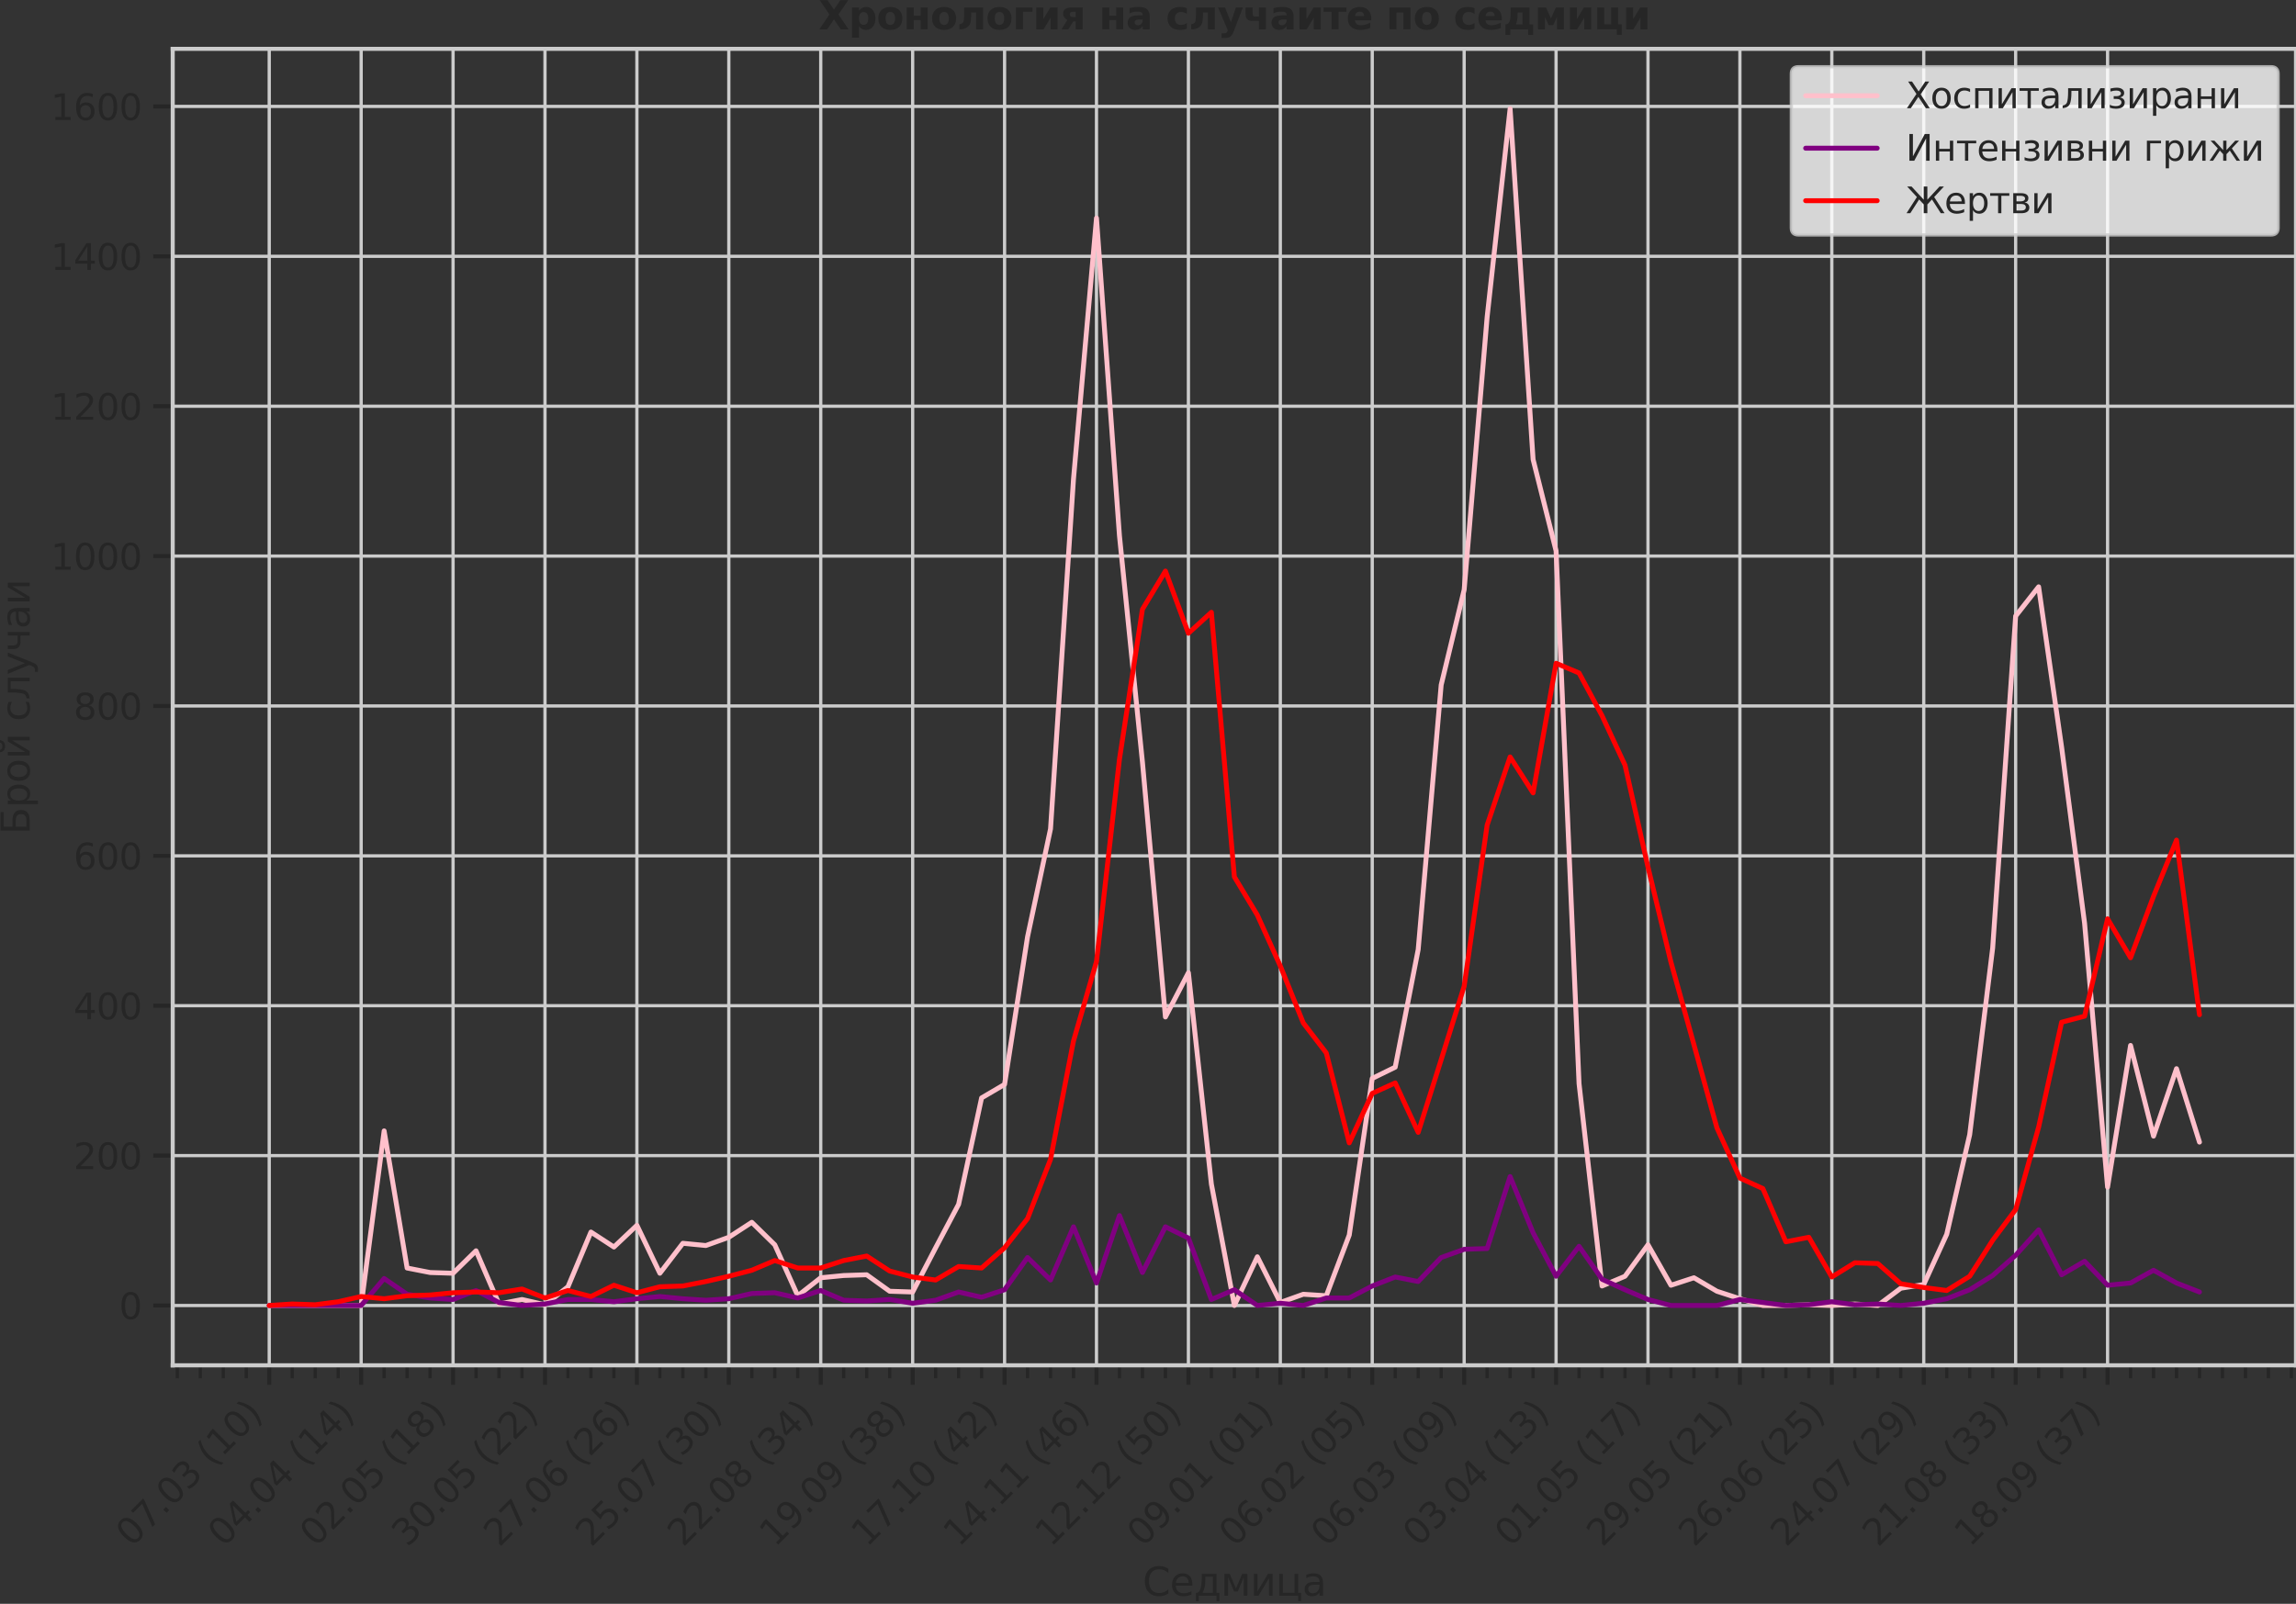 <?xml version="1.0" encoding="utf-8" standalone="no"?>
<!DOCTYPE svg PUBLIC "-//W3C//DTD SVG 1.1//EN"
  "http://www.w3.org/Graphics/SVG/1.1/DTD/svg11.dtd">
<svg height="493.272pt" version="1.1" viewBox="0 0 705.969 493.272" width="705.969pt" xmlns="http://www.w3.org/2000/svg" xmlns:xlink="http://www.w3.org/1999/xlink">
 <rect x="0" y="0" width="705.969" height="493.272" fill="#333333" stroke="none"/>
 <defs>
  <style type="text/css">*{stroke-linecap:butt;stroke-linejoin:round;}</style>
 </defs>
 <g id="figure_1">
  <g id="patch_1">
   <path d="M 0 493.272 
L 705.969 493.272 
L 705.969 0 
L 0 0 
z
" style="fill:none;"/>
  </g>
  <g id="axes_1">
   <g id="patch_2">
    <path d="M 53.109 419.924 
L 705.969 419.924 
L 705.969 15.024 
L 53.109 15.024 
z
" style="fill:none;"/>
   </g>
   <g id="matplotlib.axis_1">
    <g id="xtick_1">
     <g id="line2d_1">
      <path clip-path="url(#pb31770afc4)" d="M 82.784 419.924 
L 82.784 15.024 
" style="fill:none;stroke:#cccccc;stroke-linecap:round;"/>
     </g>
     <g id="line2d_2">
      <defs>
       <path d="M 0 0 
L 0 6 
" id="m632d9e9208" style="stroke:#262626;stroke-width:1.25;"/>
      </defs>
      <g>
       <use style="fill:#262626;stroke:#262626;stroke-width:1.25;" x="82.784" xlink:href="#m632d9e9208" y="419.924"/>
      </g>
     </g>
     <g id="text_1">
      <!-- 07.03 (10) -->
      <g style="fill:#262626;" transform="translate(40.46 476.04)rotate(-45)scale(0.11 -0.11)">
       <defs>
        <path d="M 2034 4250 
Q 1547 4250 1301 3770 
Q 1056 3291 1056 2328 
Q 1056 1369 1301 889 
Q 1547 409 2034 409 
Q 2525 409 2770 889 
Q 3016 1369 3016 2328 
Q 3016 3291 2770 3770 
Q 2525 4250 2034 4250 
z
M 2034 4750 
Q 2819 4750 3233 4129 
Q 3647 3509 3647 2328 
Q 3647 1150 3233 529 
Q 2819 -91 2034 -91 
Q 1250 -91 836 529 
Q 422 1150 422 2328 
Q 422 3509 836 4129 
Q 1250 4750 2034 4750 
z
" id="DejaVuSans-30" transform="scale(0.016)"/>
        <path d="M 525 4666 
L 3525 4666 
L 3525 4397 
L 1831 0 
L 1172 0 
L 2766 4134 
L 525 4134 
L 525 4666 
z
" id="DejaVuSans-37" transform="scale(0.016)"/>
        <path d="M 684 794 
L 1344 794 
L 1344 0 
L 684 0 
L 684 794 
z
" id="DejaVuSans-2e" transform="scale(0.016)"/>
        <path d="M 2597 2516 
Q 3050 2419 3304 2112 
Q 3559 1806 3559 1356 
Q 3559 666 3084 287 
Q 2609 -91 1734 -91 
Q 1441 -91 1130 -33 
Q 819 25 488 141 
L 488 750 
Q 750 597 1062 519 
Q 1375 441 1716 441 
Q 2309 441 2620 675 
Q 2931 909 2931 1356 
Q 2931 1769 2642 2001 
Q 2353 2234 1838 2234 
L 1294 2234 
L 1294 2753 
L 1863 2753 
Q 2328 2753 2575 2939 
Q 2822 3125 2822 3475 
Q 2822 3834 2567 4026 
Q 2313 4219 1838 4219 
Q 1578 4219 1281 4162 
Q 984 4106 628 3988 
L 628 4550 
Q 988 4650 1302 4700 
Q 1616 4750 1894 4750 
Q 2613 4750 3031 4423 
Q 3450 4097 3450 3541 
Q 3450 3153 3228 2886 
Q 3006 2619 2597 2516 
z
" id="DejaVuSans-33" transform="scale(0.016)"/>
        <path id="DejaVuSans-20" transform="scale(0.016)"/>
        <path d="M 1984 4856 
Q 1566 4138 1362 3434 
Q 1159 2731 1159 2009 
Q 1159 1288 1364 580 
Q 1569 -128 1984 -844 
L 1484 -844 
Q 1016 -109 783 600 
Q 550 1309 550 2009 
Q 550 2706 781 3412 
Q 1013 4119 1484 4856 
L 1984 4856 
z
" id="DejaVuSans-28" transform="scale(0.016)"/>
        <path d="M 794 531 
L 1825 531 
L 1825 4091 
L 703 3866 
L 703 4441 
L 1819 4666 
L 2450 4666 
L 2450 531 
L 3481 531 
L 3481 0 
L 794 0 
L 794 531 
z
" id="DejaVuSans-31" transform="scale(0.016)"/>
        <path d="M 513 4856 
L 1013 4856 
Q 1481 4119 1714 3412 
Q 1947 2706 1947 2009 
Q 1947 1309 1714 600 
Q 1481 -109 1013 -844 
L 513 -844 
Q 928 -128 1133 580 
Q 1338 1288 1338 2009 
Q 1338 2731 1133 3434 
Q 928 4138 513 4856 
z
" id="DejaVuSans-29" transform="scale(0.016)"/>
       </defs>
       <use xlink:href="#DejaVuSans-30"/>
       <use x="63.623" xlink:href="#DejaVuSans-37"/>
       <use x="127.246" xlink:href="#DejaVuSans-2e"/>
       <use x="159.033" xlink:href="#DejaVuSans-30"/>
       <use x="222.656" xlink:href="#DejaVuSans-33"/>
       <use x="286.279" xlink:href="#DejaVuSans-20"/>
       <use x="318.066" xlink:href="#DejaVuSans-28"/>
       <use x="357.08" xlink:href="#DejaVuSans-31"/>
       <use x="420.703" xlink:href="#DejaVuSans-30"/>
       <use x="484.326" xlink:href="#DejaVuSans-29"/>
      </g>
     </g>
    </g>
    <g id="xtick_2">
     <g id="line2d_3">
      <path clip-path="url(#pb31770afc4)" d="M 111.047 419.924 
L 111.047 15.024 
" style="fill:none;stroke:#cccccc;stroke-linecap:round;"/>
     </g>
     <g id="line2d_4">
      <g>
       <use style="fill:#262626;stroke:#262626;stroke-width:1.25;" x="111.047" xlink:href="#m632d9e9208" y="419.924"/>
      </g>
     </g>
     <g id="text_2">
      <!-- 04.04 (14) -->
      <g style="fill:#262626;" transform="translate(68.722 476.04)rotate(-45)scale(0.11 -0.11)">
       <defs>
        <path d="M 2419 4116 
L 825 1625 
L 2419 1625 
L 2419 4116 
z
M 2253 4666 
L 3047 4666 
L 3047 1625 
L 3713 1625 
L 3713 1100 
L 3047 1100 
L 3047 0 
L 2419 0 
L 2419 1100 
L 313 1100 
L 313 1709 
L 2253 4666 
z
" id="DejaVuSans-34" transform="scale(0.016)"/>
       </defs>
       <use xlink:href="#DejaVuSans-30"/>
       <use x="63.623" xlink:href="#DejaVuSans-34"/>
       <use x="127.246" xlink:href="#DejaVuSans-2e"/>
       <use x="159.033" xlink:href="#DejaVuSans-30"/>
       <use x="222.656" xlink:href="#DejaVuSans-34"/>
       <use x="286.279" xlink:href="#DejaVuSans-20"/>
       <use x="318.066" xlink:href="#DejaVuSans-28"/>
       <use x="357.08" xlink:href="#DejaVuSans-31"/>
       <use x="420.703" xlink:href="#DejaVuSans-34"/>
       <use x="484.326" xlink:href="#DejaVuSans-29"/>
      </g>
     </g>
    </g>
    <g id="xtick_3">
     <g id="line2d_5">
      <path clip-path="url(#pb31770afc4)" d="M 139.309 419.924 
L 139.309 15.024 
" style="fill:none;stroke:#cccccc;stroke-linecap:round;"/>
     </g>
     <g id="line2d_6">
      <g>
       <use style="fill:#262626;stroke:#262626;stroke-width:1.25;" x="139.309" xlink:href="#m632d9e9208" y="419.924"/>
      </g>
     </g>
     <g id="text_3">
      <!-- 02.05 (18) -->
      <g style="fill:#262626;" transform="translate(96.985 476.04)rotate(-45)scale(0.11 -0.11)">
       <defs>
        <path d="M 1228 531 
L 3431 531 
L 3431 0 
L 469 0 
L 469 531 
Q 828 903 1448 1529 
Q 2069 2156 2228 2338 
Q 2531 2678 2651 2914 
Q 2772 3150 2772 3378 
Q 2772 3750 2511 3984 
Q 2250 4219 1831 4219 
Q 1534 4219 1204 4116 
Q 875 4013 500 3803 
L 500 4441 
Q 881 4594 1212 4672 
Q 1544 4750 1819 4750 
Q 2544 4750 2975 4387 
Q 3406 4025 3406 3419 
Q 3406 3131 3298 2873 
Q 3191 2616 2906 2266 
Q 2828 2175 2409 1742 
Q 1991 1309 1228 531 
z
" id="DejaVuSans-32" transform="scale(0.016)"/>
        <path d="M 691 4666 
L 3169 4666 
L 3169 4134 
L 1269 4134 
L 1269 2991 
Q 1406 3038 1543 3061 
Q 1681 3084 1819 3084 
Q 2600 3084 3056 2656 
Q 3513 2228 3513 1497 
Q 3513 744 3044 326 
Q 2575 -91 1722 -91 
Q 1428 -91 1123 -41 
Q 819 9 494 109 
L 494 744 
Q 775 591 1075 516 
Q 1375 441 1709 441 
Q 2250 441 2565 725 
Q 2881 1009 2881 1497 
Q 2881 1984 2565 2268 
Q 2250 2553 1709 2553 
Q 1456 2553 1204 2497 
Q 953 2441 691 2322 
L 691 4666 
z
" id="DejaVuSans-35" transform="scale(0.016)"/>
        <path d="M 2034 2216 
Q 1584 2216 1326 1975 
Q 1069 1734 1069 1313 
Q 1069 891 1326 650 
Q 1584 409 2034 409 
Q 2484 409 2743 651 
Q 3003 894 3003 1313 
Q 3003 1734 2745 1975 
Q 2488 2216 2034 2216 
z
M 1403 2484 
Q 997 2584 770 2862 
Q 544 3141 544 3541 
Q 544 4100 942 4425 
Q 1341 4750 2034 4750 
Q 2731 4750 3128 4425 
Q 3525 4100 3525 3541 
Q 3525 3141 3298 2862 
Q 3072 2584 2669 2484 
Q 3125 2378 3379 2068 
Q 3634 1759 3634 1313 
Q 3634 634 3220 271 
Q 2806 -91 2034 -91 
Q 1263 -91 848 271 
Q 434 634 434 1313 
Q 434 1759 690 2068 
Q 947 2378 1403 2484 
z
M 1172 3481 
Q 1172 3119 1398 2916 
Q 1625 2713 2034 2713 
Q 2441 2713 2670 2916 
Q 2900 3119 2900 3481 
Q 2900 3844 2670 4047 
Q 2441 4250 2034 4250 
Q 1625 4250 1398 4047 
Q 1172 3844 1172 3481 
z
" id="DejaVuSans-38" transform="scale(0.016)"/>
       </defs>
       <use xlink:href="#DejaVuSans-30"/>
       <use x="63.623" xlink:href="#DejaVuSans-32"/>
       <use x="127.246" xlink:href="#DejaVuSans-2e"/>
       <use x="159.033" xlink:href="#DejaVuSans-30"/>
       <use x="222.656" xlink:href="#DejaVuSans-35"/>
       <use x="286.279" xlink:href="#DejaVuSans-20"/>
       <use x="318.066" xlink:href="#DejaVuSans-28"/>
       <use x="357.08" xlink:href="#DejaVuSans-31"/>
       <use x="420.703" xlink:href="#DejaVuSans-38"/>
       <use x="484.326" xlink:href="#DejaVuSans-29"/>
      </g>
     </g>
    </g>
    <g id="xtick_4">
     <g id="line2d_7">
      <path clip-path="url(#pb31770afc4)" d="M 167.571 419.924 
L 167.571 15.024 
" style="fill:none;stroke:#cccccc;stroke-linecap:round;"/>
     </g>
     <g id="line2d_8">
      <g>
       <use style="fill:#262626;stroke:#262626;stroke-width:1.25;" x="167.571" xlink:href="#m632d9e9208" y="419.924"/>
      </g>
     </g>
     <g id="text_4">
      <!-- 30.05 (22) -->
      <g style="fill:#262626;" transform="translate(125.247 476.04)rotate(-45)scale(0.11 -0.11)">
       <use xlink:href="#DejaVuSans-33"/>
       <use x="63.623" xlink:href="#DejaVuSans-30"/>
       <use x="127.246" xlink:href="#DejaVuSans-2e"/>
       <use x="159.033" xlink:href="#DejaVuSans-30"/>
       <use x="222.656" xlink:href="#DejaVuSans-35"/>
       <use x="286.279" xlink:href="#DejaVuSans-20"/>
       <use x="318.066" xlink:href="#DejaVuSans-28"/>
       <use x="357.08" xlink:href="#DejaVuSans-32"/>
       <use x="420.703" xlink:href="#DejaVuSans-32"/>
       <use x="484.326" xlink:href="#DejaVuSans-29"/>
      </g>
     </g>
    </g>
    <g id="xtick_5">
     <g id="line2d_9">
      <path clip-path="url(#pb31770afc4)" d="M 195.834 419.924 
L 195.834 15.024 
" style="fill:none;stroke:#cccccc;stroke-linecap:round;"/>
     </g>
     <g id="line2d_10">
      <g>
       <use style="fill:#262626;stroke:#262626;stroke-width:1.25;" x="195.834" xlink:href="#m632d9e9208" y="419.924"/>
      </g>
     </g>
     <g id="text_5">
      <!-- 27.06 (26) -->
      <g style="fill:#262626;" transform="translate(153.509 476.04)rotate(-45)scale(0.11 -0.11)">
       <defs>
        <path d="M 2113 2584 
Q 1688 2584 1439 2293 
Q 1191 2003 1191 1497 
Q 1191 994 1439 701 
Q 1688 409 2113 409 
Q 2538 409 2786 701 
Q 3034 994 3034 1497 
Q 3034 2003 2786 2293 
Q 2538 2584 2113 2584 
z
M 3366 4563 
L 3366 3988 
Q 3128 4100 2886 4159 
Q 2644 4219 2406 4219 
Q 1781 4219 1451 3797 
Q 1122 3375 1075 2522 
Q 1259 2794 1537 2939 
Q 1816 3084 2150 3084 
Q 2853 3084 3261 2657 
Q 3669 2231 3669 1497 
Q 3669 778 3244 343 
Q 2819 -91 2113 -91 
Q 1303 -91 875 529 
Q 447 1150 447 2328 
Q 447 3434 972 4092 
Q 1497 4750 2381 4750 
Q 2619 4750 2861 4703 
Q 3103 4656 3366 4563 
z
" id="DejaVuSans-36" transform="scale(0.016)"/>
       </defs>
       <use xlink:href="#DejaVuSans-32"/>
       <use x="63.623" xlink:href="#DejaVuSans-37"/>
       <use x="127.246" xlink:href="#DejaVuSans-2e"/>
       <use x="159.033" xlink:href="#DejaVuSans-30"/>
       <use x="222.656" xlink:href="#DejaVuSans-36"/>
       <use x="286.279" xlink:href="#DejaVuSans-20"/>
       <use x="318.066" xlink:href="#DejaVuSans-28"/>
       <use x="357.08" xlink:href="#DejaVuSans-32"/>
       <use x="420.703" xlink:href="#DejaVuSans-36"/>
       <use x="484.326" xlink:href="#DejaVuSans-29"/>
      </g>
     </g>
    </g>
    <g id="xtick_6">
     <g id="line2d_11">
      <path clip-path="url(#pb31770afc4)" d="M 224.096 419.924 
L 224.096 15.024 
" style="fill:none;stroke:#cccccc;stroke-linecap:round;"/>
     </g>
     <g id="line2d_12">
      <g>
       <use style="fill:#262626;stroke:#262626;stroke-width:1.25;" x="224.096" xlink:href="#m632d9e9208" y="419.924"/>
      </g>
     </g>
     <g id="text_6">
      <!-- 25.07 (30) -->
      <g style="fill:#262626;" transform="translate(181.772 476.04)rotate(-45)scale(0.11 -0.11)">
       <use xlink:href="#DejaVuSans-32"/>
       <use x="63.623" xlink:href="#DejaVuSans-35"/>
       <use x="127.246" xlink:href="#DejaVuSans-2e"/>
       <use x="159.033" xlink:href="#DejaVuSans-30"/>
       <use x="222.656" xlink:href="#DejaVuSans-37"/>
       <use x="286.279" xlink:href="#DejaVuSans-20"/>
       <use x="318.066" xlink:href="#DejaVuSans-28"/>
       <use x="357.08" xlink:href="#DejaVuSans-33"/>
       <use x="420.703" xlink:href="#DejaVuSans-30"/>
       <use x="484.326" xlink:href="#DejaVuSans-29"/>
      </g>
     </g>
    </g>
    <g id="xtick_7">
     <g id="line2d_13">
      <path clip-path="url(#pb31770afc4)" d="M 252.358 419.924 
L 252.358 15.024 
" style="fill:none;stroke:#cccccc;stroke-linecap:round;"/>
     </g>
     <g id="line2d_14">
      <g>
       <use style="fill:#262626;stroke:#262626;stroke-width:1.25;" x="252.358" xlink:href="#m632d9e9208" y="419.924"/>
      </g>
     </g>
     <g id="text_7">
      <!-- 22.08 (34) -->
      <g style="fill:#262626;" transform="translate(210.034 476.04)rotate(-45)scale(0.11 -0.11)">
       <use xlink:href="#DejaVuSans-32"/>
       <use x="63.623" xlink:href="#DejaVuSans-32"/>
       <use x="127.246" xlink:href="#DejaVuSans-2e"/>
       <use x="159.033" xlink:href="#DejaVuSans-30"/>
       <use x="222.656" xlink:href="#DejaVuSans-38"/>
       <use x="286.279" xlink:href="#DejaVuSans-20"/>
       <use x="318.066" xlink:href="#DejaVuSans-28"/>
       <use x="357.08" xlink:href="#DejaVuSans-33"/>
       <use x="420.703" xlink:href="#DejaVuSans-34"/>
       <use x="484.326" xlink:href="#DejaVuSans-29"/>
      </g>
     </g>
    </g>
    <g id="xtick_8">
     <g id="line2d_15">
      <path clip-path="url(#pb31770afc4)" d="M 280.621 419.924 
L 280.621 15.024 
" style="fill:none;stroke:#cccccc;stroke-linecap:round;"/>
     </g>
     <g id="line2d_16">
      <g>
       <use style="fill:#262626;stroke:#262626;stroke-width:1.25;" x="280.621" xlink:href="#m632d9e9208" y="419.924"/>
      </g>
     </g>
     <g id="text_8">
      <!-- 19.09 (38) -->
      <g style="fill:#262626;" transform="translate(238.296 476.04)rotate(-45)scale(0.11 -0.11)">
       <defs>
        <path d="M 703 97 
L 703 672 
Q 941 559 1184 500 
Q 1428 441 1663 441 
Q 2288 441 2617 861 
Q 2947 1281 2994 2138 
Q 2813 1869 2534 1725 
Q 2256 1581 1919 1581 
Q 1219 1581 811 2004 
Q 403 2428 403 3163 
Q 403 3881 828 4315 
Q 1253 4750 1959 4750 
Q 2769 4750 3195 4129 
Q 3622 3509 3622 2328 
Q 3622 1225 3098 567 
Q 2575 -91 1691 -91 
Q 1453 -91 1209 -44 
Q 966 3 703 97 
z
M 1959 2075 
Q 2384 2075 2632 2365 
Q 2881 2656 2881 3163 
Q 2881 3666 2632 3958 
Q 2384 4250 1959 4250 
Q 1534 4250 1286 3958 
Q 1038 3666 1038 3163 
Q 1038 2656 1286 2365 
Q 1534 2075 1959 2075 
z
" id="DejaVuSans-39" transform="scale(0.016)"/>
       </defs>
       <use xlink:href="#DejaVuSans-31"/>
       <use x="63.623" xlink:href="#DejaVuSans-39"/>
       <use x="127.246" xlink:href="#DejaVuSans-2e"/>
       <use x="159.033" xlink:href="#DejaVuSans-30"/>
       <use x="222.656" xlink:href="#DejaVuSans-39"/>
       <use x="286.279" xlink:href="#DejaVuSans-20"/>
       <use x="318.066" xlink:href="#DejaVuSans-28"/>
       <use x="357.08" xlink:href="#DejaVuSans-33"/>
       <use x="420.703" xlink:href="#DejaVuSans-38"/>
       <use x="484.326" xlink:href="#DejaVuSans-29"/>
      </g>
     </g>
    </g>
    <g id="xtick_9">
     <g id="line2d_17">
      <path clip-path="url(#pb31770afc4)" d="M 308.883 419.924 
L 308.883 15.024 
" style="fill:none;stroke:#cccccc;stroke-linecap:round;"/>
     </g>
     <g id="line2d_18">
      <g>
       <use style="fill:#262626;stroke:#262626;stroke-width:1.25;" x="308.883" xlink:href="#m632d9e9208" y="419.924"/>
      </g>
     </g>
     <g id="text_9">
      <!-- 17.10 (42) -->
      <g style="fill:#262626;" transform="translate(266.559 476.04)rotate(-45)scale(0.11 -0.11)">
       <use xlink:href="#DejaVuSans-31"/>
       <use x="63.623" xlink:href="#DejaVuSans-37"/>
       <use x="127.246" xlink:href="#DejaVuSans-2e"/>
       <use x="159.033" xlink:href="#DejaVuSans-31"/>
       <use x="222.656" xlink:href="#DejaVuSans-30"/>
       <use x="286.279" xlink:href="#DejaVuSans-20"/>
       <use x="318.066" xlink:href="#DejaVuSans-28"/>
       <use x="357.08" xlink:href="#DejaVuSans-34"/>
       <use x="420.703" xlink:href="#DejaVuSans-32"/>
       <use x="484.326" xlink:href="#DejaVuSans-29"/>
      </g>
     </g>
    </g>
    <g id="xtick_10">
     <g id="line2d_19">
      <path clip-path="url(#pb31770afc4)" d="M 337.145 419.924 
L 337.145 15.024 
" style="fill:none;stroke:#cccccc;stroke-linecap:round;"/>
     </g>
     <g id="line2d_20">
      <g>
       <use style="fill:#262626;stroke:#262626;stroke-width:1.25;" x="337.145" xlink:href="#m632d9e9208" y="419.924"/>
      </g>
     </g>
     <g id="text_10">
      <!-- 14.11 (46) -->
      <g style="fill:#262626;" transform="translate(294.821 476.04)rotate(-45)scale(0.11 -0.11)">
       <use xlink:href="#DejaVuSans-31"/>
       <use x="63.623" xlink:href="#DejaVuSans-34"/>
       <use x="127.246" xlink:href="#DejaVuSans-2e"/>
       <use x="159.033" xlink:href="#DejaVuSans-31"/>
       <use x="222.656" xlink:href="#DejaVuSans-31"/>
       <use x="286.279" xlink:href="#DejaVuSans-20"/>
       <use x="318.066" xlink:href="#DejaVuSans-28"/>
       <use x="357.08" xlink:href="#DejaVuSans-34"/>
       <use x="420.703" xlink:href="#DejaVuSans-36"/>
       <use x="484.326" xlink:href="#DejaVuSans-29"/>
      </g>
     </g>
    </g>
    <g id="xtick_11">
     <g id="line2d_21">
      <path clip-path="url(#pb31770afc4)" d="M 365.408 419.924 
L 365.408 15.024 
" style="fill:none;stroke:#cccccc;stroke-linecap:round;"/>
     </g>
     <g id="line2d_22">
      <g>
       <use style="fill:#262626;stroke:#262626;stroke-width:1.25;" x="365.408" xlink:href="#m632d9e9208" y="419.924"/>
      </g>
     </g>
     <g id="text_11">
      <!-- 12.12 (50) -->
      <g style="fill:#262626;" transform="translate(323.083 476.04)rotate(-45)scale(0.11 -0.11)">
       <use xlink:href="#DejaVuSans-31"/>
       <use x="63.623" xlink:href="#DejaVuSans-32"/>
       <use x="127.246" xlink:href="#DejaVuSans-2e"/>
       <use x="159.033" xlink:href="#DejaVuSans-31"/>
       <use x="222.656" xlink:href="#DejaVuSans-32"/>
       <use x="286.279" xlink:href="#DejaVuSans-20"/>
       <use x="318.066" xlink:href="#DejaVuSans-28"/>
       <use x="357.08" xlink:href="#DejaVuSans-35"/>
       <use x="420.703" xlink:href="#DejaVuSans-30"/>
       <use x="484.326" xlink:href="#DejaVuSans-29"/>
      </g>
     </g>
    </g>
    <g id="xtick_12">
     <g id="line2d_23">
      <path clip-path="url(#pb31770afc4)" d="M 393.67 419.924 
L 393.67 15.024 
" style="fill:none;stroke:#cccccc;stroke-linecap:round;"/>
     </g>
     <g id="line2d_24">
      <g>
       <use style="fill:#262626;stroke:#262626;stroke-width:1.25;" x="393.67" xlink:href="#m632d9e9208" y="419.924"/>
      </g>
     </g>
     <g id="text_12">
      <!-- 09.01 (01) -->
      <g style="fill:#262626;" transform="translate(351.346 476.04)rotate(-45)scale(0.11 -0.11)">
       <use xlink:href="#DejaVuSans-30"/>
       <use x="63.623" xlink:href="#DejaVuSans-39"/>
       <use x="127.246" xlink:href="#DejaVuSans-2e"/>
       <use x="159.033" xlink:href="#DejaVuSans-30"/>
       <use x="222.656" xlink:href="#DejaVuSans-31"/>
       <use x="286.279" xlink:href="#DejaVuSans-20"/>
       <use x="318.066" xlink:href="#DejaVuSans-28"/>
       <use x="357.08" xlink:href="#DejaVuSans-30"/>
       <use x="420.703" xlink:href="#DejaVuSans-31"/>
       <use x="484.326" xlink:href="#DejaVuSans-29"/>
      </g>
     </g>
    </g>
    <g id="xtick_13">
     <g id="line2d_25">
      <path clip-path="url(#pb31770afc4)" d="M 421.932 419.924 
L 421.932 15.024 
" style="fill:none;stroke:#cccccc;stroke-linecap:round;"/>
     </g>
     <g id="line2d_26">
      <g>
       <use style="fill:#262626;stroke:#262626;stroke-width:1.25;" x="421.932" xlink:href="#m632d9e9208" y="419.924"/>
      </g>
     </g>
     <g id="text_13">
      <!-- 06.02 (05) -->
      <g style="fill:#262626;" transform="translate(379.608 476.04)rotate(-45)scale(0.11 -0.11)">
       <use xlink:href="#DejaVuSans-30"/>
       <use x="63.623" xlink:href="#DejaVuSans-36"/>
       <use x="127.246" xlink:href="#DejaVuSans-2e"/>
       <use x="159.033" xlink:href="#DejaVuSans-30"/>
       <use x="222.656" xlink:href="#DejaVuSans-32"/>
       <use x="286.279" xlink:href="#DejaVuSans-20"/>
       <use x="318.066" xlink:href="#DejaVuSans-28"/>
       <use x="357.08" xlink:href="#DejaVuSans-30"/>
       <use x="420.703" xlink:href="#DejaVuSans-35"/>
       <use x="484.326" xlink:href="#DejaVuSans-29"/>
      </g>
     </g>
    </g>
    <g id="xtick_14">
     <g id="line2d_27">
      <path clip-path="url(#pb31770afc4)" d="M 450.195 419.924 
L 450.195 15.024 
" style="fill:none;stroke:#cccccc;stroke-linecap:round;"/>
     </g>
     <g id="line2d_28">
      <g>
       <use style="fill:#262626;stroke:#262626;stroke-width:1.25;" x="450.195" xlink:href="#m632d9e9208" y="419.924"/>
      </g>
     </g>
     <g id="text_14">
      <!-- 06.03 (09) -->
      <g style="fill:#262626;" transform="translate(407.87 476.04)rotate(-45)scale(0.11 -0.11)">
       <use xlink:href="#DejaVuSans-30"/>
       <use x="63.623" xlink:href="#DejaVuSans-36"/>
       <use x="127.246" xlink:href="#DejaVuSans-2e"/>
       <use x="159.033" xlink:href="#DejaVuSans-30"/>
       <use x="222.656" xlink:href="#DejaVuSans-33"/>
       <use x="286.279" xlink:href="#DejaVuSans-20"/>
       <use x="318.066" xlink:href="#DejaVuSans-28"/>
       <use x="357.08" xlink:href="#DejaVuSans-30"/>
       <use x="420.703" xlink:href="#DejaVuSans-39"/>
       <use x="484.326" xlink:href="#DejaVuSans-29"/>
      </g>
     </g>
    </g>
    <g id="xtick_15">
     <g id="line2d_29">
      <path clip-path="url(#pb31770afc4)" d="M 478.457 419.924 
L 478.457 15.024 
" style="fill:none;stroke:#cccccc;stroke-linecap:round;"/>
     </g>
     <g id="line2d_30">
      <g>
       <use style="fill:#262626;stroke:#262626;stroke-width:1.25;" x="478.457" xlink:href="#m632d9e9208" y="419.924"/>
      </g>
     </g>
     <g id="text_15">
      <!-- 03.04 (13) -->
      <g style="fill:#262626;" transform="translate(436.133 476.04)rotate(-45)scale(0.11 -0.11)">
       <use xlink:href="#DejaVuSans-30"/>
       <use x="63.623" xlink:href="#DejaVuSans-33"/>
       <use x="127.246" xlink:href="#DejaVuSans-2e"/>
       <use x="159.033" xlink:href="#DejaVuSans-30"/>
       <use x="222.656" xlink:href="#DejaVuSans-34"/>
       <use x="286.279" xlink:href="#DejaVuSans-20"/>
       <use x="318.066" xlink:href="#DejaVuSans-28"/>
       <use x="357.08" xlink:href="#DejaVuSans-31"/>
       <use x="420.703" xlink:href="#DejaVuSans-33"/>
       <use x="484.326" xlink:href="#DejaVuSans-29"/>
      </g>
     </g>
    </g>
    <g id="xtick_16">
     <g id="line2d_31">
      <path clip-path="url(#pb31770afc4)" d="M 506.719 419.924 
L 506.719 15.024 
" style="fill:none;stroke:#cccccc;stroke-linecap:round;"/>
     </g>
     <g id="line2d_32">
      <g>
       <use style="fill:#262626;stroke:#262626;stroke-width:1.25;" x="506.719" xlink:href="#m632d9e9208" y="419.924"/>
      </g>
     </g>
     <g id="text_16">
      <!-- 01.05 (17) -->
      <g style="fill:#262626;" transform="translate(464.395 476.04)rotate(-45)scale(0.11 -0.11)">
       <use xlink:href="#DejaVuSans-30"/>
       <use x="63.623" xlink:href="#DejaVuSans-31"/>
       <use x="127.246" xlink:href="#DejaVuSans-2e"/>
       <use x="159.033" xlink:href="#DejaVuSans-30"/>
       <use x="222.656" xlink:href="#DejaVuSans-35"/>
       <use x="286.279" xlink:href="#DejaVuSans-20"/>
       <use x="318.066" xlink:href="#DejaVuSans-28"/>
       <use x="357.08" xlink:href="#DejaVuSans-31"/>
       <use x="420.703" xlink:href="#DejaVuSans-37"/>
       <use x="484.326" xlink:href="#DejaVuSans-29"/>
      </g>
     </g>
    </g>
    <g id="xtick_17">
     <g id="line2d_33">
      <path clip-path="url(#pb31770afc4)" d="M 534.982 419.924 
L 534.982 15.024 
" style="fill:none;stroke:#cccccc;stroke-linecap:round;"/>
     </g>
     <g id="line2d_34">
      <g>
       <use style="fill:#262626;stroke:#262626;stroke-width:1.25;" x="534.982" xlink:href="#m632d9e9208" y="419.924"/>
      </g>
     </g>
     <g id="text_17">
      <!-- 29.05 (21) -->
      <g style="fill:#262626;" transform="translate(492.657 476.04)rotate(-45)scale(0.11 -0.11)">
       <use xlink:href="#DejaVuSans-32"/>
       <use x="63.623" xlink:href="#DejaVuSans-39"/>
       <use x="127.246" xlink:href="#DejaVuSans-2e"/>
       <use x="159.033" xlink:href="#DejaVuSans-30"/>
       <use x="222.656" xlink:href="#DejaVuSans-35"/>
       <use x="286.279" xlink:href="#DejaVuSans-20"/>
       <use x="318.066" xlink:href="#DejaVuSans-28"/>
       <use x="357.08" xlink:href="#DejaVuSans-32"/>
       <use x="420.703" xlink:href="#DejaVuSans-31"/>
       <use x="484.326" xlink:href="#DejaVuSans-29"/>
      </g>
     </g>
    </g>
    <g id="xtick_18">
     <g id="line2d_35">
      <path clip-path="url(#pb31770afc4)" d="M 563.244 419.924 
L 563.244 15.024 
" style="fill:none;stroke:#cccccc;stroke-linecap:round;"/>
     </g>
     <g id="line2d_36">
      <g>
       <use style="fill:#262626;stroke:#262626;stroke-width:1.25;" x="563.244" xlink:href="#m632d9e9208" y="419.924"/>
      </g>
     </g>
     <g id="text_18">
      <!-- 26.06 (25) -->
      <g style="fill:#262626;" transform="translate(520.92 476.04)rotate(-45)scale(0.11 -0.11)">
       <use xlink:href="#DejaVuSans-32"/>
       <use x="63.623" xlink:href="#DejaVuSans-36"/>
       <use x="127.246" xlink:href="#DejaVuSans-2e"/>
       <use x="159.033" xlink:href="#DejaVuSans-30"/>
       <use x="222.656" xlink:href="#DejaVuSans-36"/>
       <use x="286.279" xlink:href="#DejaVuSans-20"/>
       <use x="318.066" xlink:href="#DejaVuSans-28"/>
       <use x="357.08" xlink:href="#DejaVuSans-32"/>
       <use x="420.703" xlink:href="#DejaVuSans-35"/>
       <use x="484.326" xlink:href="#DejaVuSans-29"/>
      </g>
     </g>
    </g>
    <g id="xtick_19">
     <g id="line2d_37">
      <path clip-path="url(#pb31770afc4)" d="M 591.506 419.924 
L 591.506 15.024 
" style="fill:none;stroke:#cccccc;stroke-linecap:round;"/>
     </g>
     <g id="line2d_38">
      <g>
       <use style="fill:#262626;stroke:#262626;stroke-width:1.25;" x="591.506" xlink:href="#m632d9e9208" y="419.924"/>
      </g>
     </g>
     <g id="text_19">
      <!-- 24.07 (29) -->
      <g style="fill:#262626;" transform="translate(549.182 476.04)rotate(-45)scale(0.11 -0.11)">
       <use xlink:href="#DejaVuSans-32"/>
       <use x="63.623" xlink:href="#DejaVuSans-34"/>
       <use x="127.246" xlink:href="#DejaVuSans-2e"/>
       <use x="159.033" xlink:href="#DejaVuSans-30"/>
       <use x="222.656" xlink:href="#DejaVuSans-37"/>
       <use x="286.279" xlink:href="#DejaVuSans-20"/>
       <use x="318.066" xlink:href="#DejaVuSans-28"/>
       <use x="357.08" xlink:href="#DejaVuSans-32"/>
       <use x="420.703" xlink:href="#DejaVuSans-39"/>
       <use x="484.326" xlink:href="#DejaVuSans-29"/>
      </g>
     </g>
    </g>
    <g id="xtick_20">
     <g id="line2d_39">
      <path clip-path="url(#pb31770afc4)" d="M 619.769 419.924 
L 619.769 15.024 
" style="fill:none;stroke:#cccccc;stroke-linecap:round;"/>
     </g>
     <g id="line2d_40">
      <g>
       <use style="fill:#262626;stroke:#262626;stroke-width:1.25;" x="619.769" xlink:href="#m632d9e9208" y="419.924"/>
      </g>
     </g>
     <g id="text_20">
      <!-- 21.08 (33) -->
      <g style="fill:#262626;" transform="translate(577.444 476.04)rotate(-45)scale(0.11 -0.11)">
       <use xlink:href="#DejaVuSans-32"/>
       <use x="63.623" xlink:href="#DejaVuSans-31"/>
       <use x="127.246" xlink:href="#DejaVuSans-2e"/>
       <use x="159.033" xlink:href="#DejaVuSans-30"/>
       <use x="222.656" xlink:href="#DejaVuSans-38"/>
       <use x="286.279" xlink:href="#DejaVuSans-20"/>
       <use x="318.066" xlink:href="#DejaVuSans-28"/>
       <use x="357.08" xlink:href="#DejaVuSans-33"/>
       <use x="420.703" xlink:href="#DejaVuSans-33"/>
       <use x="484.326" xlink:href="#DejaVuSans-29"/>
      </g>
     </g>
    </g>
    <g id="xtick_21">
     <g id="line2d_41">
      <path clip-path="url(#pb31770afc4)" d="M 648.031 419.924 
L 648.031 15.024 
" style="fill:none;stroke:#cccccc;stroke-linecap:round;"/>
     </g>
     <g id="line2d_42">
      <g>
       <use style="fill:#262626;stroke:#262626;stroke-width:1.25;" x="648.031" xlink:href="#m632d9e9208" y="419.924"/>
      </g>
     </g>
     <g id="text_21">
      <!-- 18.09 (37) -->
      <g style="fill:#262626;" transform="translate(605.707 476.04)rotate(-45)scale(0.11 -0.11)">
       <use xlink:href="#DejaVuSans-31"/>
       <use x="63.623" xlink:href="#DejaVuSans-38"/>
       <use x="127.246" xlink:href="#DejaVuSans-2e"/>
       <use x="159.033" xlink:href="#DejaVuSans-30"/>
       <use x="222.656" xlink:href="#DejaVuSans-39"/>
       <use x="286.279" xlink:href="#DejaVuSans-20"/>
       <use x="318.066" xlink:href="#DejaVuSans-28"/>
       <use x="357.08" xlink:href="#DejaVuSans-33"/>
       <use x="420.703" xlink:href="#DejaVuSans-37"/>
       <use x="484.326" xlink:href="#DejaVuSans-29"/>
      </g>
     </g>
    </g>
    <g id="xtick_22">
     <g id="line2d_43">
      <defs>
       <path d="M 0 0 
L 0 4 
" id="m0799ac317d" style="stroke:#262626;"/>
      </defs>
      <g>
       <use style="fill:#262626;stroke:#262626;" x="54.522" xlink:href="#m0799ac317d" y="419.924"/>
      </g>
     </g>
    </g>
    <g id="xtick_23">
     <g id="line2d_44">
      <g>
       <use style="fill:#262626;stroke:#262626;" x="61.587" xlink:href="#m0799ac317d" y="419.924"/>
      </g>
     </g>
    </g>
    <g id="xtick_24">
     <g id="line2d_45">
      <g>
       <use style="fill:#262626;stroke:#262626;" x="68.653" xlink:href="#m0799ac317d" y="419.924"/>
      </g>
     </g>
    </g>
    <g id="xtick_25">
     <g id="line2d_46">
      <g>
       <use style="fill:#262626;stroke:#262626;" x="75.719" xlink:href="#m0799ac317d" y="419.924"/>
      </g>
     </g>
    </g>
    <g id="xtick_26">
     <g id="line2d_47">
      <g>
       <use style="fill:#262626;stroke:#262626;" x="89.85" xlink:href="#m0799ac317d" y="419.924"/>
      </g>
     </g>
    </g>
    <g id="xtick_27">
     <g id="line2d_48">
      <g>
       <use style="fill:#262626;stroke:#262626;" x="96.915" xlink:href="#m0799ac317d" y="419.924"/>
      </g>
     </g>
    </g>
    <g id="xtick_28">
     <g id="line2d_49">
      <g>
       <use style="fill:#262626;stroke:#262626;" x="103.981" xlink:href="#m0799ac317d" y="419.924"/>
      </g>
     </g>
    </g>
    <g id="xtick_29">
     <g id="line2d_50">
      <g>
       <use style="fill:#262626;stroke:#262626;" x="118.112" xlink:href="#m0799ac317d" y="419.924"/>
      </g>
     </g>
    </g>
    <g id="xtick_30">
     <g id="line2d_51">
      <g>
       <use style="fill:#262626;stroke:#262626;" x="125.178" xlink:href="#m0799ac317d" y="419.924"/>
      </g>
     </g>
    </g>
    <g id="xtick_31">
     <g id="line2d_52">
      <g>
       <use style="fill:#262626;stroke:#262626;" x="132.243" xlink:href="#m0799ac317d" y="419.924"/>
      </g>
     </g>
    </g>
    <g id="xtick_32">
     <g id="line2d_53">
      <g>
       <use style="fill:#262626;stroke:#262626;" x="146.374" xlink:href="#m0799ac317d" y="419.924"/>
      </g>
     </g>
    </g>
    <g id="xtick_33">
     <g id="line2d_54">
      <g>
       <use style="fill:#262626;stroke:#262626;" x="153.44" xlink:href="#m0799ac317d" y="419.924"/>
      </g>
     </g>
    </g>
    <g id="xtick_34">
     <g id="line2d_55">
      <g>
       <use style="fill:#262626;stroke:#262626;" x="160.506" xlink:href="#m0799ac317d" y="419.924"/>
      </g>
     </g>
    </g>
    <g id="xtick_35">
     <g id="line2d_56">
      <g>
       <use style="fill:#262626;stroke:#262626;" x="174.637" xlink:href="#m0799ac317d" y="419.924"/>
      </g>
     </g>
    </g>
    <g id="xtick_36">
     <g id="line2d_57">
      <g>
       <use style="fill:#262626;stroke:#262626;" x="181.702" xlink:href="#m0799ac317d" y="419.924"/>
      </g>
     </g>
    </g>
    <g id="xtick_37">
     <g id="line2d_58">
      <g>
       <use style="fill:#262626;stroke:#262626;" x="188.768" xlink:href="#m0799ac317d" y="419.924"/>
      </g>
     </g>
    </g>
    <g id="xtick_38">
     <g id="line2d_59">
      <g>
       <use style="fill:#262626;stroke:#262626;" x="202.899" xlink:href="#m0799ac317d" y="419.924"/>
      </g>
     </g>
    </g>
    <g id="xtick_39">
     <g id="line2d_60">
      <g>
       <use style="fill:#262626;stroke:#262626;" x="209.965" xlink:href="#m0799ac317d" y="419.924"/>
      </g>
     </g>
    </g>
    <g id="xtick_40">
     <g id="line2d_61">
      <g>
       <use style="fill:#262626;stroke:#262626;" x="217.03" xlink:href="#m0799ac317d" y="419.924"/>
      </g>
     </g>
    </g>
    <g id="xtick_41">
     <g id="line2d_62">
      <g>
       <use style="fill:#262626;stroke:#262626;" x="231.161" xlink:href="#m0799ac317d" y="419.924"/>
      </g>
     </g>
    </g>
    <g id="xtick_42">
     <g id="line2d_63">
      <g>
       <use style="fill:#262626;stroke:#262626;" x="238.227" xlink:href="#m0799ac317d" y="419.924"/>
      </g>
     </g>
    </g>
    <g id="xtick_43">
     <g id="line2d_64">
      <g>
       <use style="fill:#262626;stroke:#262626;" x="245.293" xlink:href="#m0799ac317d" y="419.924"/>
      </g>
     </g>
    </g>
    <g id="xtick_44">
     <g id="line2d_65">
      <g>
       <use style="fill:#262626;stroke:#262626;" x="259.424" xlink:href="#m0799ac317d" y="419.924"/>
      </g>
     </g>
    </g>
    <g id="xtick_45">
     <g id="line2d_66">
      <g>
       <use style="fill:#262626;stroke:#262626;" x="266.489" xlink:href="#m0799ac317d" y="419.924"/>
      </g>
     </g>
    </g>
    <g id="xtick_46">
     <g id="line2d_67">
      <g>
       <use style="fill:#262626;stroke:#262626;" x="273.555" xlink:href="#m0799ac317d" y="419.924"/>
      </g>
     </g>
    </g>
    <g id="xtick_47">
     <g id="line2d_68">
      <g>
       <use style="fill:#262626;stroke:#262626;" x="287.686" xlink:href="#m0799ac317d" y="419.924"/>
      </g>
     </g>
    </g>
    <g id="xtick_48">
     <g id="line2d_69">
      <g>
       <use style="fill:#262626;stroke:#262626;" x="294.752" xlink:href="#m0799ac317d" y="419.924"/>
      </g>
     </g>
    </g>
    <g id="xtick_49">
     <g id="line2d_70">
      <g>
       <use style="fill:#262626;stroke:#262626;" x="301.817" xlink:href="#m0799ac317d" y="419.924"/>
      </g>
     </g>
    </g>
    <g id="xtick_50">
     <g id="line2d_71">
      <g>
       <use style="fill:#262626;stroke:#262626;" x="315.948" xlink:href="#m0799ac317d" y="419.924"/>
      </g>
     </g>
    </g>
    <g id="xtick_51">
     <g id="line2d_72">
      <g>
       <use style="fill:#262626;stroke:#262626;" x="323.014" xlink:href="#m0799ac317d" y="419.924"/>
      </g>
     </g>
    </g>
    <g id="xtick_52">
     <g id="line2d_73">
      <g>
       <use style="fill:#262626;stroke:#262626;" x="330.08" xlink:href="#m0799ac317d" y="419.924"/>
      </g>
     </g>
    </g>
    <g id="xtick_53">
     <g id="line2d_74">
      <g>
       <use style="fill:#262626;stroke:#262626;" x="344.211" xlink:href="#m0799ac317d" y="419.924"/>
      </g>
     </g>
    </g>
    <g id="xtick_54">
     <g id="line2d_75">
      <g>
       <use style="fill:#262626;stroke:#262626;" x="351.276" xlink:href="#m0799ac317d" y="419.924"/>
      </g>
     </g>
    </g>
    <g id="xtick_55">
     <g id="line2d_76">
      <g>
       <use style="fill:#262626;stroke:#262626;" x="358.342" xlink:href="#m0799ac317d" y="419.924"/>
      </g>
     </g>
    </g>
    <g id="xtick_56">
     <g id="line2d_77">
      <g>
       <use style="fill:#262626;stroke:#262626;" x="372.473" xlink:href="#m0799ac317d" y="419.924"/>
      </g>
     </g>
    </g>
    <g id="xtick_57">
     <g id="line2d_78">
      <g>
       <use style="fill:#262626;stroke:#262626;" x="379.539" xlink:href="#m0799ac317d" y="419.924"/>
      </g>
     </g>
    </g>
    <g id="xtick_58">
     <g id="line2d_79">
      <g>
       <use style="fill:#262626;stroke:#262626;" x="386.604" xlink:href="#m0799ac317d" y="419.924"/>
      </g>
     </g>
    </g>
    <g id="xtick_59">
     <g id="line2d_80">
      <g>
       <use style="fill:#262626;stroke:#262626;" x="400.736" xlink:href="#m0799ac317d" y="419.924"/>
      </g>
     </g>
    </g>
    <g id="xtick_60">
     <g id="line2d_81">
      <g>
       <use style="fill:#262626;stroke:#262626;" x="407.801" xlink:href="#m0799ac317d" y="419.924"/>
      </g>
     </g>
    </g>
    <g id="xtick_61">
     <g id="line2d_82">
      <g>
       <use style="fill:#262626;stroke:#262626;" x="414.867" xlink:href="#m0799ac317d" y="419.924"/>
      </g>
     </g>
    </g>
    <g id="xtick_62">
     <g id="line2d_83">
      <g>
       <use style="fill:#262626;stroke:#262626;" x="428.998" xlink:href="#m0799ac317d" y="419.924"/>
      </g>
     </g>
    </g>
    <g id="xtick_63">
     <g id="line2d_84">
      <g>
       <use style="fill:#262626;stroke:#262626;" x="436.063" xlink:href="#m0799ac317d" y="419.924"/>
      </g>
     </g>
    </g>
    <g id="xtick_64">
     <g id="line2d_85">
      <g>
       <use style="fill:#262626;stroke:#262626;" x="443.129" xlink:href="#m0799ac317d" y="419.924"/>
      </g>
     </g>
    </g>
    <g id="xtick_65">
     <g id="line2d_86">
      <g>
       <use style="fill:#262626;stroke:#262626;" x="457.26" xlink:href="#m0799ac317d" y="419.924"/>
      </g>
     </g>
    </g>
    <g id="xtick_66">
     <g id="line2d_87">
      <g>
       <use style="fill:#262626;stroke:#262626;" x="464.326" xlink:href="#m0799ac317d" y="419.924"/>
      </g>
     </g>
    </g>
    <g id="xtick_67">
     <g id="line2d_88">
      <g>
       <use style="fill:#262626;stroke:#262626;" x="471.391" xlink:href="#m0799ac317d" y="419.924"/>
      </g>
     </g>
    </g>
    <g id="xtick_68">
     <g id="line2d_89">
      <g>
       <use style="fill:#262626;stroke:#262626;" x="485.523" xlink:href="#m0799ac317d" y="419.924"/>
      </g>
     </g>
    </g>
    <g id="xtick_69">
     <g id="line2d_90">
      <g>
       <use style="fill:#262626;stroke:#262626;" x="492.588" xlink:href="#m0799ac317d" y="419.924"/>
      </g>
     </g>
    </g>
    <g id="xtick_70">
     <g id="line2d_91">
      <g>
       <use style="fill:#262626;stroke:#262626;" x="499.654" xlink:href="#m0799ac317d" y="419.924"/>
      </g>
     </g>
    </g>
    <g id="xtick_71">
     <g id="line2d_92">
      <g>
       <use style="fill:#262626;stroke:#262626;" x="513.785" xlink:href="#m0799ac317d" y="419.924"/>
      </g>
     </g>
    </g>
    <g id="xtick_72">
     <g id="line2d_93">
      <g>
       <use style="fill:#262626;stroke:#262626;" x="520.85" xlink:href="#m0799ac317d" y="419.924"/>
      </g>
     </g>
    </g>
    <g id="xtick_73">
     <g id="line2d_94">
      <g>
       <use style="fill:#262626;stroke:#262626;" x="527.916" xlink:href="#m0799ac317d" y="419.924"/>
      </g>
     </g>
    </g>
    <g id="xtick_74">
     <g id="line2d_95">
      <g>
       <use style="fill:#262626;stroke:#262626;" x="542.047" xlink:href="#m0799ac317d" y="419.924"/>
      </g>
     </g>
    </g>
    <g id="xtick_75">
     <g id="line2d_96">
      <g>
       <use style="fill:#262626;stroke:#262626;" x="549.113" xlink:href="#m0799ac317d" y="419.924"/>
      </g>
     </g>
    </g>
    <g id="xtick_76">
     <g id="line2d_97">
      <g>
       <use style="fill:#262626;stroke:#262626;" x="556.178" xlink:href="#m0799ac317d" y="419.924"/>
      </g>
     </g>
    </g>
    <g id="xtick_77">
     <g id="line2d_98">
      <g>
       <use style="fill:#262626;stroke:#262626;" x="570.31" xlink:href="#m0799ac317d" y="419.924"/>
      </g>
     </g>
    </g>
    <g id="xtick_78">
     <g id="line2d_99">
      <g>
       <use style="fill:#262626;stroke:#262626;" x="577.375" xlink:href="#m0799ac317d" y="419.924"/>
      </g>
     </g>
    </g>
    <g id="xtick_79">
     <g id="line2d_100">
      <g>
       <use style="fill:#262626;stroke:#262626;" x="584.441" xlink:href="#m0799ac317d" y="419.924"/>
      </g>
     </g>
    </g>
    <g id="xtick_80">
     <g id="line2d_101">
      <g>
       <use style="fill:#262626;stroke:#262626;" x="598.572" xlink:href="#m0799ac317d" y="419.924"/>
      </g>
     </g>
    </g>
    <g id="xtick_81">
     <g id="line2d_102">
      <g>
       <use style="fill:#262626;stroke:#262626;" x="605.637" xlink:href="#m0799ac317d" y="419.924"/>
      </g>
     </g>
    </g>
    <g id="xtick_82">
     <g id="line2d_103">
      <g>
       <use style="fill:#262626;stroke:#262626;" x="612.703" xlink:href="#m0799ac317d" y="419.924"/>
      </g>
     </g>
    </g>
    <g id="xtick_83">
     <g id="line2d_104">
      <g>
       <use style="fill:#262626;stroke:#262626;" x="626.834" xlink:href="#m0799ac317d" y="419.924"/>
      </g>
     </g>
    </g>
    <g id="xtick_84">
     <g id="line2d_105">
      <g>
       <use style="fill:#262626;stroke:#262626;" x="633.9" xlink:href="#m0799ac317d" y="419.924"/>
      </g>
     </g>
    </g>
    <g id="xtick_85">
     <g id="line2d_106">
      <g>
       <use style="fill:#262626;stroke:#262626;" x="640.965" xlink:href="#m0799ac317d" y="419.924"/>
      </g>
     </g>
    </g>
    <g id="xtick_86">
     <g id="line2d_107">
      <g>
       <use style="fill:#262626;stroke:#262626;" x="655.097" xlink:href="#m0799ac317d" y="419.924"/>
      </g>
     </g>
    </g>
    <g id="xtick_87">
     <g id="line2d_108">
      <g>
       <use style="fill:#262626;stroke:#262626;" x="662.162" xlink:href="#m0799ac317d" y="419.924"/>
      </g>
     </g>
    </g>
    <g id="xtick_88">
     <g id="line2d_109">
      <g>
       <use style="fill:#262626;stroke:#262626;" x="669.228" xlink:href="#m0799ac317d" y="419.924"/>
      </g>
     </g>
    </g>
    <g id="xtick_89">
     <g id="line2d_110">
      <g>
       <use style="fill:#262626;stroke:#262626;" x="676.293" xlink:href="#m0799ac317d" y="419.924"/>
      </g>
     </g>
    </g>
    <g id="xtick_90">
     <g id="line2d_111">
      <g>
       <use style="fill:#262626;stroke:#262626;" x="683.359" xlink:href="#m0799ac317d" y="419.924"/>
      </g>
     </g>
    </g>
    <g id="xtick_91">
     <g id="line2d_112">
      <g>
       <use style="fill:#262626;stroke:#262626;" x="690.424" xlink:href="#m0799ac317d" y="419.924"/>
      </g>
     </g>
    </g>
    <g id="xtick_92">
     <g id="line2d_113">
      <g>
       <use style="fill:#262626;stroke:#262626;" x="697.49" xlink:href="#m0799ac317d" y="419.924"/>
      </g>
     </g>
    </g>
    <g id="xtick_93">
     <g id="line2d_114">
      <g>
       <use style="fill:#262626;stroke:#262626;" x="704.556" xlink:href="#m0799ac317d" y="419.924"/>
      </g>
     </g>
    </g>
    <g id="text_22">
     <!-- Седмица -->
     <g style="fill:#262626;" transform="translate(351.323 490.776)scale(0.12 -0.12)">
      <defs>
       <path d="M 4122 4306 
L 4122 3641 
Q 3803 3938 3442 4084 
Q 3081 4231 2675 4231 
Q 1875 4231 1450 3742 
Q 1025 3253 1025 2328 
Q 1025 1406 1450 917 
Q 1875 428 2675 428 
Q 3081 428 3442 575 
Q 3803 722 4122 1019 
L 4122 359 
Q 3791 134 3420 21 
Q 3050 -91 2638 -91 
Q 1578 -91 968 557 
Q 359 1206 359 2328 
Q 359 3453 968 4101 
Q 1578 4750 2638 4750 
Q 3056 4750 3426 4639 
Q 3797 4528 4122 4306 
z
" id="DejaVuSans-421" transform="scale(0.016)"/>
       <path d="M 3597 1894 
L 3597 1613 
L 953 1613 
Q 991 1019 1311 708 
Q 1631 397 2203 397 
Q 2534 397 2845 478 
Q 3156 559 3463 722 
L 3463 178 
Q 3153 47 2828 -22 
Q 2503 -91 2169 -91 
Q 1331 -91 842 396 
Q 353 884 353 1716 
Q 353 2575 817 3079 
Q 1281 3584 2069 3584 
Q 2775 3584 3186 3129 
Q 3597 2675 3597 1894 
z
M 3022 2063 
Q 3016 2534 2758 2815 
Q 2500 3097 2075 3097 
Q 1594 3097 1305 2825 
Q 1016 2553 972 2059 
L 3022 2063 
z
" id="DejaVuSans-435" transform="scale(0.016)"/>
       <path d="M 1384 459 
L 3053 459 
L 3053 3041 
L 1844 3041 
L 1844 2603 
Q 1844 1316 1475 628 
L 1384 459 
z
M 550 459 
Q 834 584 959 850 
Q 1266 1509 1266 2838 
L 1266 3500 
L 3631 3500 
L 3631 459 
L 4091 459 
L 4091 -884 
L 3631 -884 
L 3631 0 
L 794 0 
L 794 -884 
L 334 -884 
L 334 459 
L 550 459 
z
" id="DejaVuSans-434" transform="scale(0.016)"/>
       <path d="M 581 3500 
L 1422 3500 
L 2416 1156 
L 3413 3500 
L 4247 3500 
L 4247 0 
L 3669 0 
L 3669 2950 
L 2703 672 
L 2128 672 
L 1159 2950 
L 1159 0 
L 581 0 
L 581 3500 
z
" id="DejaVuSans-43c" transform="scale(0.016)"/>
       <path d="M 3578 3500 
L 3578 0 
L 3006 0 
L 3006 2809 
L 1319 0 
L 581 0 
L 581 3500 
L 1153 3500 
L 1153 697 
L 2838 3500 
L 3578 3500 
z
" id="DejaVuSans-438" transform="scale(0.016)"/>
       <path d="M 3603 0 
L 581 0 
L 581 3500 
L 1159 3500 
L 1159 459 
L 3025 459 
L 3025 3500 
L 3603 3500 
L 3603 459 
L 4063 459 
L 4063 -884 
L 3603 -884 
L 3603 0 
z
" id="DejaVuSans-446" transform="scale(0.016)"/>
       <path d="M 2194 1759 
Q 1497 1759 1228 1600 
Q 959 1441 959 1056 
Q 959 750 1161 570 
Q 1363 391 1709 391 
Q 2188 391 2477 730 
Q 2766 1069 2766 1631 
L 2766 1759 
L 2194 1759 
z
M 3341 1997 
L 3341 0 
L 2766 0 
L 2766 531 
Q 2569 213 2275 61 
Q 1981 -91 1556 -91 
Q 1019 -91 701 211 
Q 384 513 384 1019 
Q 384 1609 779 1909 
Q 1175 2209 1959 2209 
L 2766 2209 
L 2766 2266 
Q 2766 2663 2505 2880 
Q 2244 3097 1772 3097 
Q 1472 3097 1187 3025 
Q 903 2953 641 2809 
L 641 3341 
Q 956 3463 1253 3523 
Q 1550 3584 1831 3584 
Q 2591 3584 2966 3190 
Q 3341 2797 3341 1997 
z
" id="DejaVuSans-430" transform="scale(0.016)"/>
      </defs>
      <use xlink:href="#DejaVuSans-421"/>
      <use x="69.824" xlink:href="#DejaVuSans-435"/>
      <use x="131.348" xlink:href="#DejaVuSans-434"/>
      <use x="200.488" xlink:href="#DejaVuSans-43c"/>
      <use x="275.928" xlink:href="#DejaVuSans-438"/>
      <use x="340.918" xlink:href="#DejaVuSans-446"/>
      <use x="408.984" xlink:href="#DejaVuSans-430"/>
     </g>
    </g>
   </g>
   <g id="matplotlib.axis_2">
    <g id="ytick_1">
     <g id="line2d_115">
      <path clip-path="url(#pb31770afc4)" d="M 53.109 401.519 
L 705.969 401.519 
" style="fill:none;stroke:#cccccc;stroke-linecap:round;"/>
     </g>
     <g id="line2d_116">
      <defs>
       <path d="M 0 0 
L -6 0 
" id="mbb7cf5bb45" style="stroke:#262626;stroke-width:1.25;"/>
      </defs>
      <g>
       <use style="fill:#262626;stroke:#262626;stroke-width:1.25;" x="53.109" xlink:href="#mbb7cf5bb45" y="401.519"/>
      </g>
     </g>
     <g id="text_23">
      <!-- 0 -->
      <g style="fill:#262626;" transform="translate(36.61 405.698)scale(0.11 -0.11)">
       <use xlink:href="#DejaVuSans-30"/>
      </g>
     </g>
    </g>
    <g id="ytick_2">
     <g id="line2d_117">
      <path clip-path="url(#pb31770afc4)" d="M 53.109 355.421 
L 705.969 355.421 
" style="fill:none;stroke:#cccccc;stroke-linecap:round;"/>
     </g>
     <g id="line2d_118">
      <g>
       <use style="fill:#262626;stroke:#262626;stroke-width:1.25;" x="53.109" xlink:href="#mbb7cf5bb45" y="355.421"/>
      </g>
     </g>
     <g id="text_24">
      <!-- 200 -->
      <g style="fill:#262626;" transform="translate(22.613 359.601)scale(0.11 -0.11)">
       <use xlink:href="#DejaVuSans-32"/>
       <use x="63.623" xlink:href="#DejaVuSans-30"/>
       <use x="127.246" xlink:href="#DejaVuSans-30"/>
      </g>
     </g>
    </g>
    <g id="ytick_3">
     <g id="line2d_119">
      <path clip-path="url(#pb31770afc4)" d="M 53.109 309.324 
L 705.969 309.324 
" style="fill:none;stroke:#cccccc;stroke-linecap:round;"/>
     </g>
     <g id="line2d_120">
      <g>
       <use style="fill:#262626;stroke:#262626;stroke-width:1.25;" x="53.109" xlink:href="#mbb7cf5bb45" y="309.324"/>
      </g>
     </g>
     <g id="text_25">
      <!-- 400 -->
      <g style="fill:#262626;" transform="translate(22.613 313.503)scale(0.11 -0.11)">
       <use xlink:href="#DejaVuSans-34"/>
       <use x="63.623" xlink:href="#DejaVuSans-30"/>
       <use x="127.246" xlink:href="#DejaVuSans-30"/>
      </g>
     </g>
    </g>
    <g id="ytick_4">
     <g id="line2d_121">
      <path clip-path="url(#pb31770afc4)" d="M 53.109 263.226 
L 705.969 263.226 
" style="fill:none;stroke:#cccccc;stroke-linecap:round;"/>
     </g>
     <g id="line2d_122">
      <g>
       <use style="fill:#262626;stroke:#262626;stroke-width:1.25;" x="53.109" xlink:href="#mbb7cf5bb45" y="263.226"/>
      </g>
     </g>
     <g id="text_26">
      <!-- 600 -->
      <g style="fill:#262626;" transform="translate(22.613 267.405)scale(0.11 -0.11)">
       <use xlink:href="#DejaVuSans-36"/>
       <use x="63.623" xlink:href="#DejaVuSans-30"/>
       <use x="127.246" xlink:href="#DejaVuSans-30"/>
      </g>
     </g>
    </g>
    <g id="ytick_5">
     <g id="line2d_123">
      <path clip-path="url(#pb31770afc4)" d="M 53.109 217.128 
L 705.969 217.128 
" style="fill:none;stroke:#cccccc;stroke-linecap:round;"/>
     </g>
     <g id="line2d_124">
      <g>
       <use style="fill:#262626;stroke:#262626;stroke-width:1.25;" x="53.109" xlink:href="#mbb7cf5bb45" y="217.128"/>
      </g>
     </g>
     <g id="text_27">
      <!-- 800 -->
      <g style="fill:#262626;" transform="translate(22.613 221.307)scale(0.11 -0.11)">
       <use xlink:href="#DejaVuSans-38"/>
       <use x="63.623" xlink:href="#DejaVuSans-30"/>
       <use x="127.246" xlink:href="#DejaVuSans-30"/>
      </g>
     </g>
    </g>
    <g id="ytick_6">
     <g id="line2d_125">
      <path clip-path="url(#pb31770afc4)" d="M 53.109 171.031 
L 705.969 171.031 
" style="fill:none;stroke:#cccccc;stroke-linecap:round;"/>
     </g>
     <g id="line2d_126">
      <g>
       <use style="fill:#262626;stroke:#262626;stroke-width:1.25;" x="53.109" xlink:href="#mbb7cf5bb45" y="171.031"/>
      </g>
     </g>
     <g id="text_28">
      <!-- 1000 -->
      <g style="fill:#262626;" transform="translate(15.614 175.21)scale(0.11 -0.11)">
       <use xlink:href="#DejaVuSans-31"/>
       <use x="63.623" xlink:href="#DejaVuSans-30"/>
       <use x="127.246" xlink:href="#DejaVuSans-30"/>
       <use x="190.869" xlink:href="#DejaVuSans-30"/>
      </g>
     </g>
    </g>
    <g id="ytick_7">
     <g id="line2d_127">
      <path clip-path="url(#pb31770afc4)" d="M 53.109 124.933 
L 705.969 124.933 
" style="fill:none;stroke:#cccccc;stroke-linecap:round;"/>
     </g>
     <g id="line2d_128">
      <g>
       <use style="fill:#262626;stroke:#262626;stroke-width:1.25;" x="53.109" xlink:href="#mbb7cf5bb45" y="124.933"/>
      </g>
     </g>
     <g id="text_29">
      <!-- 1200 -->
      <g style="fill:#262626;" transform="translate(15.614 129.112)scale(0.11 -0.11)">
       <use xlink:href="#DejaVuSans-31"/>
       <use x="63.623" xlink:href="#DejaVuSans-32"/>
       <use x="127.246" xlink:href="#DejaVuSans-30"/>
       <use x="190.869" xlink:href="#DejaVuSans-30"/>
      </g>
     </g>
    </g>
    <g id="ytick_8">
     <g id="line2d_129">
      <path clip-path="url(#pb31770afc4)" d="M 53.109 78.835 
L 705.969 78.835 
" style="fill:none;stroke:#cccccc;stroke-linecap:round;"/>
     </g>
     <g id="line2d_130">
      <g>
       <use style="fill:#262626;stroke:#262626;stroke-width:1.25;" x="53.109" xlink:href="#mbb7cf5bb45" y="78.835"/>
      </g>
     </g>
     <g id="text_30">
      <!-- 1400 -->
      <g style="fill:#262626;" transform="translate(15.614 83.014)scale(0.11 -0.11)">
       <use xlink:href="#DejaVuSans-31"/>
       <use x="63.623" xlink:href="#DejaVuSans-34"/>
       <use x="127.246" xlink:href="#DejaVuSans-30"/>
       <use x="190.869" xlink:href="#DejaVuSans-30"/>
      </g>
     </g>
    </g>
    <g id="ytick_9">
     <g id="line2d_131">
      <path clip-path="url(#pb31770afc4)" d="M 53.109 32.737 
L 705.969 32.737 
" style="fill:none;stroke:#cccccc;stroke-linecap:round;"/>
     </g>
     <g id="line2d_132">
      <g>
       <use style="fill:#262626;stroke:#262626;stroke-width:1.25;" x="53.109" xlink:href="#mbb7cf5bb45" y="32.737"/>
      </g>
     </g>
     <g id="text_31">
      <!-- 1600 -->
      <g style="fill:#262626;" transform="translate(15.614 36.917)scale(0.11 -0.11)">
       <use xlink:href="#DejaVuSans-31"/>
       <use x="63.623" xlink:href="#DejaVuSans-36"/>
       <use x="127.246" xlink:href="#DejaVuSans-30"/>
       <use x="190.869" xlink:href="#DejaVuSans-30"/>
      </g>
     </g>
    </g>
    <g id="text_32">
     <!-- Брой случаи -->
     <g style="fill:#262626;" transform="translate(9.118 256.683)rotate(-90)scale(0.12 -0.12)">
      <defs>
       <path d="M 3272 1372 
Q 3272 1806 3026 2017 
Q 2781 2228 2272 2228 
L 1259 2228 
L 1259 519 
L 2272 519 
Q 2781 519 3026 730 
Q 3272 941 3272 1372 
z
M 3609 4666 
L 3609 4147 
L 1259 4147 
L 1259 2747 
L 2303 2747 
Q 3088 2747 3513 2406 
Q 3938 2066 3938 1372 
Q 3938 681 3527 340 
Q 3116 0 2303 0 
L 628 0 
L 628 4666 
L 3609 4666 
z
" id="DejaVuSans-411" transform="scale(0.016)"/>
       <path d="M 1159 525 
L 1159 -1331 
L 581 -1331 
L 581 3500 
L 1159 3500 
L 1159 2969 
Q 1341 3281 1617 3432 
Q 1894 3584 2278 3584 
Q 2916 3584 3314 3078 
Q 3713 2572 3713 1747 
Q 3713 922 3314 415 
Q 2916 -91 2278 -91 
Q 1894 -91 1617 61 
Q 1341 213 1159 525 
z
M 3116 1747 
Q 3116 2381 2855 2742 
Q 2594 3103 2138 3103 
Q 1681 3103 1420 2742 
Q 1159 2381 1159 1747 
Q 1159 1113 1420 752 
Q 1681 391 2138 391 
Q 2594 391 2855 752 
Q 3116 1113 3116 1747 
z
" id="DejaVuSans-440" transform="scale(0.016)"/>
       <path d="M 1959 3097 
Q 1497 3097 1228 2736 
Q 959 2375 959 1747 
Q 959 1119 1226 758 
Q 1494 397 1959 397 
Q 2419 397 2687 759 
Q 2956 1122 2956 1747 
Q 2956 2369 2687 2733 
Q 2419 3097 1959 3097 
z
M 1959 3584 
Q 2709 3584 3137 3096 
Q 3566 2609 3566 1747 
Q 3566 888 3137 398 
Q 2709 -91 1959 -91 
Q 1206 -91 779 398 
Q 353 888 353 1747 
Q 353 2609 779 3096 
Q 1206 3584 1959 3584 
z
" id="DejaVuSans-43e" transform="scale(0.016)"/>
       <path d="M 3578 3500 
L 3578 0 
L 3006 0 
L 3006 2809 
L 1319 0 
L 581 0 
L 581 3500 
L 1153 3500 
L 1153 697 
L 2838 3500 
L 3578 3500 
z
M 1102 4833 
L 1471 4833 
Q 1505 4599 1656 4481 
Q 1808 4364 2080 4364 
Q 2349 4364 2499 4480 
Q 2649 4596 2689 4833 
L 3058 4833 
Q 3027 4386 2780 4161 
Q 2533 3936 2080 3936 
Q 1627 3936 1380 4161 
Q 1133 4386 1102 4833 
z
" id="DejaVuSans-439" transform="scale(0.016)"/>
       <path d="M 3122 3366 
L 3122 2828 
Q 2878 2963 2633 3030 
Q 2388 3097 2138 3097 
Q 1578 3097 1268 2742 
Q 959 2388 959 1747 
Q 959 1106 1268 751 
Q 1578 397 2138 397 
Q 2388 397 2633 464 
Q 2878 531 3122 666 
L 3122 134 
Q 2881 22 2623 -34 
Q 2366 -91 2075 -91 
Q 1284 -91 818 406 
Q 353 903 353 1747 
Q 353 2603 823 3093 
Q 1294 3584 2113 3584 
Q 2378 3584 2631 3529 
Q 2884 3475 3122 3366 
z
" id="DejaVuSans-441" transform="scale(0.016)"/>
       <path d="M 238 0 
L 238 478 
Q 806 566 981 959 
Q 1194 1513 1194 2928 
L 1194 3500 
L 3559 3500 
L 3559 0 
L 2984 0 
L 2984 3041 
L 1769 3041 
L 1769 2694 
Q 1769 1344 1494 738 
Q 1200 91 238 0 
z
" id="DejaVuSans-43b" transform="scale(0.016)"/>
       <path d="M 2059 -325 
Q 1816 -950 1584 -1140 
Q 1353 -1331 966 -1331 
L 506 -1331 
L 506 -850 
L 844 -850 
Q 1081 -850 1212 -737 
Q 1344 -625 1503 -206 
L 1606 56 
L 191 3500 
L 800 3500 
L 1894 763 
L 2988 3500 
L 3597 3500 
L 2059 -325 
z
" id="DejaVuSans-443" transform="scale(0.016)"/>
       <path d="M 2625 0 
L 2625 1472 
L 1553 1472 
Q 1075 1472 756 1769 
Q 469 2038 469 2613 
L 469 3500 
L 1044 3500 
L 1044 2666 
Q 1044 2300 1206 2116 
Q 1372 1931 1697 1931 
L 2625 1931 
L 2625 3500 
L 3200 3500 
L 3200 0 
L 2625 0 
z
" id="DejaVuSans-447" transform="scale(0.016)"/>
      </defs>
      <use xlink:href="#DejaVuSans-411"/>
      <use x="68.604" xlink:href="#DejaVuSans-440"/>
      <use x="132.08" xlink:href="#DejaVuSans-43e"/>
      <use x="193.262" xlink:href="#DejaVuSans-439"/>
      <use x="258.252" xlink:href="#DejaVuSans-20"/>
      <use x="290.039" xlink:href="#DejaVuSans-441"/>
      <use x="345.02" xlink:href="#DejaVuSans-43b"/>
      <use x="408.936" xlink:href="#DejaVuSans-443"/>
      <use x="468.115" xlink:href="#DejaVuSans-447"/>
      <use x="527.197" xlink:href="#DejaVuSans-430"/>
      <use x="588.477" xlink:href="#DejaVuSans-438"/>
     </g>
    </g>
   </g>
   <g id="line2d_133">
    <path clip-path="url(#pb31770afc4)" d="M 82.784 401.519 
L 89.85 401.519 
L 96.915 401.519 
L 103.981 401.519 
L 111.047 401.519 
L 118.112 347.815 
L 125.178 389.995 
L 132.243 391.378 
L 139.309 391.608 
L 146.374 384.693 
L 153.44 401.058 
L 160.506 399.675 
L 167.571 401.289 
L 174.637 395.757 
L 181.702 378.931 
L 188.768 383.541 
L 195.834 376.857 
L 202.899 391.608 
L 209.965 382.389 
L 217.03 383.08 
L 224.096 380.545 
L 231.161 375.935 
L 238.227 382.849 
L 245.293 398.523 
L 252.358 392.991 
L 259.424 392.3 
L 266.489 392.069 
L 273.555 397.14 
L 280.621 397.37 
L 287.686 383.771 
L 294.752 370.403 
L 301.817 337.674 
L 308.883 333.525 
L 315.948 288.119 
L 323.014 254.928 
L 330.08 147.29 
L 337.145 67.08 
L 344.211 164.807 
L 351.276 234.415 
L 358.342 312.781 
L 365.408 299.182 
L 372.473 364.18 
L 379.539 401.519 
L 386.604 386.537 
L 393.67 400.597 
L 400.736 398.062 
L 407.801 398.523 
L 414.867 379.853 
L 421.932 331.681 
L 428.998 328.224 
L 436.063 292.037 
L 443.129 210.675 
L 450.195 181.403 
L 457.26 97.505 
L 464.326 33.429 
L 471.391 141.298 
L 478.457 169.417 
L 485.523 333.294 
L 492.588 395.526 
L 499.654 392.53 
L 506.719 382.849 
L 513.785 395.296 
L 520.85 392.991 
L 527.916 397.14 
L 534.982 399.445 
L 542.047 401.519 
L 549.113 401.519 
L 556.178 401.289 
L 563.244 401.519 
L 570.31 401.058 
L 577.375 401.519 
L 584.441 396.218 
L 591.506 395.065 
L 598.572 379.623 
L 605.637 348.968 
L 612.703 291.576 
L 619.769 189.47 
L 626.834 180.481 
L 633.9 229.805 
L 640.965 283.97 
L 648.031 365.102 
L 655.097 321.54 
L 662.162 349.429 
L 669.228 328.685 
L 676.293 351.273 
" style="fill:none;stroke:#ffc0cb;stroke-linecap:round;stroke-width:1.5;"/>
   </g>
   <g id="line2d_134">
    <path clip-path="url(#pb31770afc4)" d="M 82.784 401.519 
L 89.85 401.519 
L 96.915 401.519 
L 103.981 401.519 
L 111.047 401.519 
L 118.112 393.221 
L 125.178 398.062 
L 132.243 399.214 
L 139.309 399.675 
L 146.374 396.909 
L 153.44 400.597 
L 160.506 401.519 
L 167.571 401.058 
L 174.637 399.675 
L 181.702 399.675 
L 188.768 400.367 
L 195.834 399.445 
L 202.899 398.753 
L 209.965 399.445 
L 217.03 399.906 
L 224.096 399.445 
L 231.161 397.831 
L 238.227 397.601 
L 245.293 399.214 
L 252.358 396.909 
L 259.424 399.906 
L 266.489 400.136 
L 273.555 399.675 
L 280.621 400.828 
L 287.686 399.906 
L 294.752 397.37 
L 301.817 398.984 
L 308.883 396.679 
L 315.948 386.768 
L 323.014 393.682 
L 330.08 377.318 
L 337.145 394.604 
L 344.211 373.86 
L 351.276 391.378 
L 358.342 377.318 
L 365.408 380.775 
L 372.473 399.675 
L 379.539 396.679 
L 386.604 401.519 
L 393.67 400.828 
L 400.736 401.519 
L 407.801 399.214 
L 414.867 399.214 
L 421.932 395.526 
L 428.998 392.761 
L 436.063 394.143 
L 443.129 386.768 
L 450.195 384.232 
L 457.26 384.002 
L 464.326 361.875 
L 471.391 379.162 
L 478.457 392.53 
L 485.523 383.31 
L 492.588 393.452 
L 499.654 396.679 
L 506.719 399.675 
L 513.785 401.519 
L 520.85 401.519 
L 527.916 401.519 
L 534.982 399.675 
L 542.047 400.597 
L 549.113 401.519 
L 556.178 401.289 
L 563.244 400.367 
L 570.31 401.289 
L 577.375 401.058 
L 584.441 401.519 
L 591.506 400.828 
L 598.572 399.445 
L 605.637 396.679 
L 612.703 392.3 
L 619.769 386.076 
L 626.834 378.24 
L 633.9 392.069 
L 640.965 387.92 
L 648.031 395.296 
L 655.097 394.604 
L 662.162 390.686 
L 669.228 394.604 
L 676.293 397.37 
" style="fill:none;stroke:#800080;stroke-linecap:round;stroke-width:1.5;"/>
   </g>
   <g id="line2d_135">
    <path clip-path="url(#pb31770afc4)" d="M 82.784 401.519 
L 89.85 401.058 
L 96.915 401.289 
L 103.981 400.367 
L 111.047 398.753 
L 118.112 399.445 
L 125.178 398.523 
L 132.243 398.292 
L 139.309 397.601 
L 146.374 397.37 
L 153.44 397.601 
L 160.506 396.448 
L 167.571 399.214 
L 174.637 396.909 
L 181.702 398.753 
L 188.768 395.296 
L 195.834 397.601 
L 202.899 395.757 
L 209.965 395.526 
L 217.03 394.143 
L 224.096 392.53 
L 231.161 390.686 
L 238.227 387.69 
L 245.293 389.995 
L 252.358 389.995 
L 259.424 387.69 
L 266.489 386.307 
L 273.555 390.917 
L 280.621 392.761 
L 287.686 393.682 
L 294.752 389.534 
L 301.817 389.995 
L 308.883 383.771 
L 315.948 374.782 
L 323.014 356.574 
L 330.08 320.157 
L 337.145 295.725 
L 344.211 233.493 
L 351.276 187.395 
L 358.342 175.64 
L 365.408 194.771 
L 372.473 188.317 
L 379.539 269.68 
L 386.604 281.435 
L 393.67 297.108 
L 400.736 314.625 
L 407.801 323.844 
L 414.867 351.503 
L 421.932 336.291 
L 428.998 333.064 
L 436.063 348.276 
L 443.129 325.919 
L 450.195 303.331 
L 457.26 253.776 
L 464.326 232.801 
L 471.391 243.865 
L 478.457 203.99 
L 485.523 206.987 
L 492.588 220.125 
L 499.654 235.337 
L 506.719 266.683 
L 513.785 295.955 
L 520.85 321.309 
L 527.916 346.893 
L 534.982 362.336 
L 542.047 365.563 
L 549.113 381.928 
L 556.178 380.545 
L 563.244 392.761 
L 570.31 388.381 
L 577.375 388.612 
L 584.441 394.835 
L 591.506 395.987 
L 598.572 396.909 
L 605.637 392.53 
L 612.703 381.467 
L 619.769 372.017 
L 626.834 346.663 
L 633.9 314.394 
L 640.965 312.55 
L 648.031 282.587 
L 655.097 294.572 
L 662.162 275.672 
L 669.228 258.386 
L 676.293 312.09 
" style="fill:none;stroke:#ff0000;stroke-linecap:round;stroke-width:1.5;"/>
   </g>
   <g id="line2d_136"/>
   <g id="line2d_137"/>
   <g id="line2d_138"/>
   <g id="patch_3">
    <path d="M 53.109 419.924 
L 53.109 15.024 
" style="fill:none;stroke:#cccccc;stroke-linecap:square;stroke-linejoin:miter;stroke-width:1.25;"/>
   </g>
   <g id="patch_4">
    <path d="M 705.969 419.924 
L 705.969 15.024 
" style="fill:none;stroke:#cccccc;stroke-linecap:square;stroke-linejoin:miter;stroke-width:1.25;"/>
   </g>
   <g id="patch_5">
    <path d="M 53.109 419.924 
L 705.969 419.924 
" style="fill:none;stroke:#cccccc;stroke-linecap:square;stroke-linejoin:miter;stroke-width:1.25;"/>
   </g>
   <g id="patch_6">
    <path d="M 53.109 15.024 
L 705.969 15.024 
" style="fill:none;stroke:#cccccc;stroke-linecap:square;stroke-linejoin:miter;stroke-width:1.25;"/>
   </g>
   <g id="text_33">
    <!-- Хронология на случаите по седмици -->
    <g style="fill:#262626;" transform="translate(251.689 9.024)scale(0.12 -0.12)">
     <defs>
      <path d="M 3188 2381 
L 4806 0 
L 3553 0 
L 2463 1594 
L 1381 0 
L 122 0 
L 1741 2381 
L 184 4666 
L 1441 4666 
L 2463 3163 
L 3481 4666 
L 4744 4666 
L 3188 2381 
z
" id="DejaVuSans-Bold-425" transform="scale(0.016)"/>
      <path d="M 1656 506 
L 1656 -1331 
L 538 -1331 
L 538 3500 
L 1656 3500 
L 1656 2988 
Q 1888 3294 2169 3439 
Q 2450 3584 2816 3584 
Q 3463 3584 3878 3070 
Q 4294 2556 4294 1747 
Q 4294 938 3878 423 
Q 3463 -91 2816 -91 
Q 2450 -91 2169 54 
Q 1888 200 1656 506 
z
M 2400 2772 
Q 2041 2772 1848 2508 
Q 1656 2244 1656 1747 
Q 1656 1250 1848 986 
Q 2041 722 2400 722 
Q 2759 722 2948 984 
Q 3138 1247 3138 1747 
Q 3138 2247 2948 2509 
Q 2759 2772 2400 2772 
z
" id="DejaVuSans-Bold-440" transform="scale(0.016)"/>
      <path d="M 2203 2784 
Q 1831 2784 1636 2517 
Q 1441 2250 1441 1747 
Q 1441 1244 1636 976 
Q 1831 709 2203 709 
Q 2569 709 2762 976 
Q 2956 1244 2956 1747 
Q 2956 2250 2762 2517 
Q 2569 2784 2203 2784 
z
M 2203 3584 
Q 3106 3584 3614 3096 
Q 4122 2609 4122 1747 
Q 4122 884 3614 396 
Q 3106 -91 2203 -91 
Q 1297 -91 786 396 
Q 275 884 275 1747 
Q 275 2609 786 3096 
Q 1297 3584 2203 3584 
z
" id="DejaVuSans-Bold-43e" transform="scale(0.016)"/>
      <path d="M 538 3500 
L 1656 3500 
L 1656 2169 
L 2766 2169 
L 2766 3500 
L 3884 3500 
L 3884 0 
L 2766 0 
L 2766 1478 
L 1656 1478 
L 1656 0 
L 538 0 
L 538 3500 
z
" id="DejaVuSans-Bold-43d" transform="scale(0.016)"/>
      <path d="M 353 0 
L 353 800 
Q 906 913 1031 1278 
Q 1125 1556 1125 2928 
L 1125 3500 
L 4150 3500 
L 4150 0 
L 3031 0 
L 3031 2700 
L 2244 2700 
L 2244 2584 
Q 2244 1213 2028 813 
Q 1591 0 353 0 
z
" id="DejaVuSans-Bold-43b" transform="scale(0.016)"/>
      <path d="M 538 0 
L 538 3500 
L 3191 3500 
L 3191 2809 
L 1656 2809 
L 1656 0 
L 538 0 
z
" id="DejaVuSans-Bold-433" transform="scale(0.016)"/>
      <path d="M 3947 3500 
L 3947 0 
L 2828 0 
L 2828 1863 
L 1700 0 
L 538 0 
L 538 3500 
L 1656 3500 
L 1656 1638 
L 2784 3500 
L 3947 3500 
z
" id="DejaVuSans-Bold-438" transform="scale(0.016)"/>
      <path d="M 1528 2394 
Q 1528 2169 1651 2069 
Q 1775 1969 2059 1969 
L 2463 1969 
L 2463 2816 
L 2059 2816 
Q 1775 2816 1651 2719 
Q 1528 2622 1528 2394 
z
M 197 0 
L 1113 1497 
Q 847 1650 650 1917 
Q 453 2184 453 2516 
Q 453 3013 789 3256 
Q 1125 3500 1878 3500 
L 3581 3500 
L 3581 0 
L 2463 0 
L 2463 1278 
L 2069 1278 
L 1288 0 
L 197 0 
z
" id="DejaVuSans-Bold-44f" transform="scale(0.016)"/>
      <path id="DejaVuSans-Bold-20" transform="scale(0.016)"/>
      <path d="M 2106 1575 
Q 1756 1575 1579 1456 
Q 1403 1338 1403 1106 
Q 1403 894 1545 773 
Q 1688 653 1941 653 
Q 2256 653 2472 879 
Q 2688 1106 2688 1447 
L 2688 1575 
L 2106 1575 
z
M 3816 1997 
L 3816 0 
L 2688 0 
L 2688 519 
Q 2463 200 2181 54 
Q 1900 -91 1497 -91 
Q 953 -91 614 226 
Q 275 544 275 1050 
Q 275 1666 698 1953 
Q 1122 2241 2028 2241 
L 2688 2241 
L 2688 2328 
Q 2688 2594 2478 2717 
Q 2269 2841 1825 2841 
Q 1466 2841 1156 2769 
Q 847 2697 581 2553 
L 581 3406 
Q 941 3494 1303 3539 
Q 1666 3584 2028 3584 
Q 2975 3584 3395 3211 
Q 3816 2838 3816 1997 
z
" id="DejaVuSans-Bold-430" transform="scale(0.016)"/>
      <path d="M 3366 3391 
L 3366 2478 
Q 3138 2634 2908 2709 
Q 2678 2784 2431 2784 
Q 1963 2784 1702 2511 
Q 1441 2238 1441 1747 
Q 1441 1256 1702 982 
Q 1963 709 2431 709 
Q 2694 709 2930 787 
Q 3166 866 3366 1019 
L 3366 103 
Q 3103 6 2833 -42 
Q 2563 -91 2291 -91 
Q 1344 -91 809 395 
Q 275 881 275 1747 
Q 275 2613 809 3098 
Q 1344 3584 2291 3584 
Q 2566 3584 2833 3536 
Q 3100 3488 3366 3391 
z
" id="DejaVuSans-Bold-441" transform="scale(0.016)"/>
      <path d="M 78 3500 
L 1197 3500 
L 2138 1125 
L 2938 3500 
L 4056 3500 
L 2584 -331 
Q 2363 -916 2067 -1148 
Q 1772 -1381 1288 -1381 
L 641 -1381 
L 641 -647 
L 991 -647 
Q 1275 -647 1404 -556 
Q 1534 -466 1606 -231 
L 1638 -134 
L 78 3500 
z
" id="DejaVuSans-Bold-443" transform="scale(0.016)"/>
      <path d="M 2550 0 
L 2550 1353 
L 1400 1353 
Q 931 1353 672 1629 
Q 413 1906 413 2450 
L 413 3500 
L 1531 3500 
L 1531 2878 
Q 1531 2322 1622 2183 
Q 1713 2044 1950 2044 
L 2550 2044 
L 2550 3500 
L 3669 3500 
L 3669 0 
L 2550 0 
z
" id="DejaVuSans-Bold-447" transform="scale(0.016)"/>
      <path d="M 25 3500 
L 3681 3500 
L 3681 2809 
L 2413 2809 
L 2413 0 
L 1297 0 
L 1297 2809 
L 25 2809 
L 25 3500 
z
" id="DejaVuSans-Bold-442" transform="scale(0.016)"/>
      <path d="M 4031 1759 
L 4031 1441 
L 1416 1441 
Q 1456 1047 1700 850 
Q 1944 653 2381 653 
Q 2734 653 3104 758 
Q 3475 863 3866 1075 
L 3866 213 
Q 3469 63 3072 -14 
Q 2675 -91 2278 -91 
Q 1328 -91 801 392 
Q 275 875 275 1747 
Q 275 2603 792 3093 
Q 1309 3584 2216 3584 
Q 3041 3584 3536 3087 
Q 4031 2591 4031 1759 
z
M 2881 2131 
Q 2881 2450 2695 2645 
Q 2509 2841 2209 2841 
Q 1884 2841 1681 2658 
Q 1478 2475 1428 2131 
L 2881 2131 
z
" id="DejaVuSans-Bold-435" transform="scale(0.016)"/>
      <path d="M 3884 3500 
L 3884 0 
L 2766 0 
L 2766 2700 
L 1656 2700 
L 1656 0 
L 538 0 
L 538 3500 
L 3884 3500 
z
" id="DejaVuSans-Bold-43f" transform="scale(0.016)"/>
      <path d="M 547 800 
Q 903 919 1053 1314 
Q 1203 1709 1203 2838 
L 1203 3500 
L 4228 3500 
L 4228 800 
L 4809 800 
L 4809 -884 
L 4009 -884 
L 4009 0 
L 1159 0 
L 1159 -884 
L 359 -884 
L 359 800 
L 547 800 
z
M 3109 2700 
L 2322 2700 
L 2322 2603 
Q 2322 1456 2063 800 
L 3109 800 
L 3109 2700 
z
" id="DejaVuSans-Bold-434" transform="scale(0.016)"/>
      <path d="M 538 3500 
L 1825 3500 
L 2613 1750 
L 3400 3500 
L 4691 3500 
L 4691 0 
L 3575 0 
L 3575 1984 
L 2984 672 
L 2250 672 
L 1656 1984 
L 1656 0 
L 538 0 
L 538 3500 
z
" id="DejaVuSans-Bold-43c" transform="scale(0.016)"/>
      <path d="M 3666 -884 
L 3666 0 
L 538 0 
L 538 3500 
L 1656 3500 
L 1656 800 
L 2766 800 
L 2766 3500 
L 3884 3500 
L 3884 800 
L 4466 800 
L 4466 -884 
L 3666 -884 
z
" id="DejaVuSans-Bold-446" transform="scale(0.016)"/>
     </defs>
     <use xlink:href="#DejaVuSans-Bold-425"/>
     <use x="77.1" xlink:href="#DejaVuSans-Bold-440"/>
     <use x="148.682" xlink:href="#DejaVuSans-Bold-43e"/>
     <use x="217.383" xlink:href="#DejaVuSans-Bold-43d"/>
     <use x="286.475" xlink:href="#DejaVuSans-Bold-43e"/>
     <use x="355.176" xlink:href="#DejaVuSans-Bold-43b"/>
     <use x="428.418" xlink:href="#DejaVuSans-Bold-43e"/>
     <use x="497.119" xlink:href="#DejaVuSans-Bold-433"/>
     <use x="549.365" xlink:href="#DejaVuSans-Bold-438"/>
     <use x="619.434" xlink:href="#DejaVuSans-Bold-44f"/>
     <use x="683.643" xlink:href="#DejaVuSans-Bold-20"/>
     <use x="718.457" xlink:href="#DejaVuSans-Bold-43d"/>
     <use x="787.549" xlink:href="#DejaVuSans-Bold-430"/>
     <use x="855.029" xlink:href="#DejaVuSans-Bold-20"/>
     <use x="889.844" xlink:href="#DejaVuSans-Bold-441"/>
     <use x="949.121" xlink:href="#DejaVuSans-Bold-43b"/>
     <use x="1022.363" xlink:href="#DejaVuSans-Bold-443"/>
     <use x="1087.549" xlink:href="#DejaVuSans-Bold-447"/>
     <use x="1156.201" xlink:href="#DejaVuSans-Bold-430"/>
     <use x="1223.682" xlink:href="#DejaVuSans-Bold-438"/>
     <use x="1293.75" xlink:href="#DejaVuSans-Bold-442"/>
     <use x="1351.709" xlink:href="#DejaVuSans-Bold-435"/>
     <use x="1419.531" xlink:href="#DejaVuSans-Bold-20"/>
     <use x="1454.346" xlink:href="#DejaVuSans-Bold-43f"/>
     <use x="1523.438" xlink:href="#DejaVuSans-Bold-43e"/>
     <use x="1592.139" xlink:href="#DejaVuSans-Bold-20"/>
     <use x="1626.953" xlink:href="#DejaVuSans-Bold-441"/>
     <use x="1686.23" xlink:href="#DejaVuSans-Bold-435"/>
     <use x="1754.053" xlink:href="#DejaVuSans-Bold-434"/>
     <use x="1834.814" xlink:href="#DejaVuSans-Bold-43c"/>
     <use x="1916.553" xlink:href="#DejaVuSans-Bold-438"/>
     <use x="1986.621" xlink:href="#DejaVuSans-Bold-446"/>
     <use x="2060.742" xlink:href="#DejaVuSans-Bold-438"/>
    </g>
   </g>
   <g id="legend_1">
    <g id="patch_7">
     <path d="M 552.995 72.262 
L 698.269 72.262 
Q 700.469 72.262 700.469 70.062 
L 700.469 22.724 
Q 700.469 20.524 698.269 20.524 
L 552.995 20.524 
Q 550.795 20.524 550.795 22.724 
L 550.795 70.062 
Q 550.795 72.262 552.995 72.262 
z
" style="fill:#ffffff;opacity:0.8;stroke:#cccccc;stroke-linejoin:miter;"/>
    </g>
    <g id="line2d_139">
     <path d="M 555.195 29.433 
L 577.195 29.433 
" style="fill:none;stroke:#ffc0cb;stroke-linecap:round;stroke-width:1.5;"/>
    </g>
    <g id="line2d_140"/>
    <g id="text_34">
     <!-- Хоспитализирани -->
     <g style="fill:#262626;" transform="translate(585.995 33.283)scale(0.11 -0.11)">
      <defs>
       <path d="M 403 4666 
L 1081 4666 
L 2241 2931 
L 3406 4666 
L 4084 4666 
L 2584 2425 
L 4184 0 
L 3506 0 
L 2194 1984 
L 872 0 
L 191 0 
L 1856 2491 
L 403 4666 
z
" id="DejaVuSans-425" transform="scale(0.016)"/>
       <path d="M 3603 3500 
L 3603 0 
L 3025 0 
L 3025 3041 
L 1159 3041 
L 1159 0 
L 581 0 
L 581 3500 
L 3603 3500 
z
" id="DejaVuSans-43f" transform="scale(0.016)"/>
       <path d="M 188 3500 
L 3541 3500 
L 3541 3041 
L 2147 3041 
L 2147 0 
L 1581 0 
L 1581 3041 
L 188 3041 
L 188 3500 
z
" id="DejaVuSans-442" transform="scale(0.016)"/>
       <path d="M 2206 1888 
Q 2594 1813 2809 1584 
Q 3025 1356 3025 1019 
Q 3025 478 2622 193 
Q 2219 -91 1475 -91 
Q 1225 -91 961 -47 
Q 697 -3 416 84 
L 416 619 
Q 638 503 903 445 
Q 1169 388 1459 388 
Q 1931 388 2195 563 
Q 2459 738 2459 1019 
Q 2459 1294 2225 1461 
Q 1991 1628 1563 1628 
L 1100 1628 
L 1100 2103 
L 1584 2103 
Q 1947 2103 2158 2242 
Q 2369 2381 2369 2600 
Q 2369 2800 2151 2944 
Q 1934 3088 1563 3088 
Q 1341 3088 1089 3047 
Q 838 3006 534 2916 
L 534 3438 
Q 841 3513 1106 3550 
Q 1372 3588 1609 3588 
Q 2222 3588 2576 3342 
Q 2931 3097 2931 2656 
Q 2931 2366 2743 2164 
Q 2556 1963 2206 1888 
z
" id="DejaVuSans-437" transform="scale(0.016)"/>
       <path d="M 581 3500 
L 1159 3500 
L 1159 2072 
L 3025 2072 
L 3025 3500 
L 3603 3500 
L 3603 0 
L 3025 0 
L 3025 1613 
L 1159 1613 
L 1159 0 
L 581 0 
L 581 3500 
z
" id="DejaVuSans-43d" transform="scale(0.016)"/>
      </defs>
      <use xlink:href="#DejaVuSans-425"/>
      <use x="68.506" xlink:href="#DejaVuSans-43e"/>
      <use x="129.688" xlink:href="#DejaVuSans-441"/>
      <use x="184.668" xlink:href="#DejaVuSans-43f"/>
      <use x="250.049" xlink:href="#DejaVuSans-438"/>
      <use x="315.039" xlink:href="#DejaVuSans-442"/>
      <use x="373.291" xlink:href="#DejaVuSans-430"/>
      <use x="434.57" xlink:href="#DejaVuSans-43b"/>
      <use x="498.486" xlink:href="#DejaVuSans-438"/>
      <use x="563.477" xlink:href="#DejaVuSans-437"/>
      <use x="616.65" xlink:href="#DejaVuSans-438"/>
      <use x="681.641" xlink:href="#DejaVuSans-440"/>
      <use x="745.117" xlink:href="#DejaVuSans-430"/>
      <use x="806.396" xlink:href="#DejaVuSans-43d"/>
      <use x="871.777" xlink:href="#DejaVuSans-438"/>
     </g>
    </g>
    <g id="line2d_141">
     <path d="M 555.195 45.579 
L 577.195 45.579 
" style="fill:none;stroke:#800080;stroke-linecap:round;stroke-width:1.5;"/>
    </g>
    <g id="line2d_142"/>
    <g id="text_35">
     <!-- Интензивни грижи -->
     <g style="fill:#262626;" transform="translate(585.995 49.429)scale(0.11 -0.11)">
      <defs>
       <path d="M 4159 4666 
L 4159 0 
L 3547 0 
L 3547 3903 
L 1478 0 
L 628 0 
L 628 4666 
L 1241 4666 
L 1241 763 
L 3309 4666 
L 4159 4666 
z
" id="DejaVuSans-418" transform="scale(0.016)"/>
       <path d="M 1156 1613 
L 1156 459 
L 1975 459 
Q 2369 459 2575 607 
Q 2781 756 2781 1038 
Q 2781 1319 2575 1466 
Q 2369 1613 1975 1613 
L 1156 1613 
z
M 1156 3041 
L 1156 2072 
L 1913 2072 
Q 2238 2072 2444 2201 
Q 2650 2331 2650 2563 
Q 2650 2794 2444 2917 
Q 2238 3041 1913 3041 
L 1156 3041 
z
M 581 3500 
L 1950 3500 
Q 2566 3500 2897 3275 
Q 3228 3050 3228 2634 
Q 3228 2313 3059 2123 
Q 2891 1934 2559 1888 
Q 2956 1813 3175 1575 
Q 3394 1338 3394 981 
Q 3394 513 3033 256 
Q 2672 0 2003 0 
L 581 0 
L 581 3500 
z
" id="DejaVuSans-432" transform="scale(0.016)"/>
       <path d="M 581 0 
L 581 3500 
L 3050 3500 
L 3050 3041 
L 1159 3041 
L 1159 0 
L 581 0 
z
" id="DejaVuSans-433" transform="scale(0.016)"/>
       <path d="M 2597 3500 
L 3169 3500 
L 3169 1856 
L 4697 3500 
L 5366 3500 
L 4109 2153 
L 5547 0 
L 4931 0 
L 3753 1769 
L 3169 1141 
L 3169 0 
L 2597 0 
L 2597 1141 
L 2013 1769 
L 834 0 
L 219 0 
L 1656 2153 
L 400 3500 
L 1069 3500 
L 2597 1856 
L 2597 3500 
z
" id="DejaVuSans-436" transform="scale(0.016)"/>
      </defs>
      <use xlink:href="#DejaVuSans-418"/>
      <use x="74.805" xlink:href="#DejaVuSans-43d"/>
      <use x="140.186" xlink:href="#DejaVuSans-442"/>
      <use x="198.438" xlink:href="#DejaVuSans-435"/>
      <use x="259.961" xlink:href="#DejaVuSans-43d"/>
      <use x="325.342" xlink:href="#DejaVuSans-437"/>
      <use x="378.516" xlink:href="#DejaVuSans-438"/>
      <use x="443.506" xlink:href="#DejaVuSans-432"/>
      <use x="502.441" xlink:href="#DejaVuSans-43d"/>
      <use x="567.822" xlink:href="#DejaVuSans-438"/>
      <use x="632.812" xlink:href="#DejaVuSans-20"/>
      <use x="664.6" xlink:href="#DejaVuSans-433"/>
      <use x="717.139" xlink:href="#DejaVuSans-440"/>
      <use x="780.615" xlink:href="#DejaVuSans-438"/>
      <use x="845.605" xlink:href="#DejaVuSans-436"/>
      <use x="935.693" xlink:href="#DejaVuSans-438"/>
     </g>
    </g>
    <g id="line2d_143">
     <path d="M 555.195 61.725 
L 577.195 61.725 
" style="fill:none;stroke:#ff0000;stroke-linecap:round;stroke-width:1.5;"/>
    </g>
    <g id="line2d_144"/>
    <g id="text_36">
     <!-- Жертви -->
     <g style="fill:#262626;" transform="translate(585.995 65.575)scale(0.11 -0.11)">
      <defs>
       <path d="M 3131 4666 
L 3763 4666 
L 3763 2359 
L 5894 4666 
L 6659 4666 
L 4956 2825 
L 6769 0 
L 6109 0 
L 4569 2403 
L 3763 1531 
L 3763 0 
L 3131 0 
L 3131 1531 
L 2325 2403 
L 784 0 
L 125 0 
L 1938 2825 
L 234 4666 
L 1000 4666 
L 3131 2359 
L 3131 4666 
z
" id="DejaVuSans-416" transform="scale(0.016)"/>
      </defs>
      <use xlink:href="#DejaVuSans-416"/>
      <use x="107.715" xlink:href="#DejaVuSans-435"/>
      <use x="169.238" xlink:href="#DejaVuSans-440"/>
      <use x="232.715" xlink:href="#DejaVuSans-442"/>
      <use x="290.967" xlink:href="#DejaVuSans-432"/>
      <use x="349.902" xlink:href="#DejaVuSans-438"/>
     </g>
    </g>
   </g>
  </g>
 </g>
 <defs>
  <clipPath id="pb31770afc4">
   <rect height="404.899" width="652.86" x="53.109" y="15.024"/>
  </clipPath>
 </defs>
</svg>
